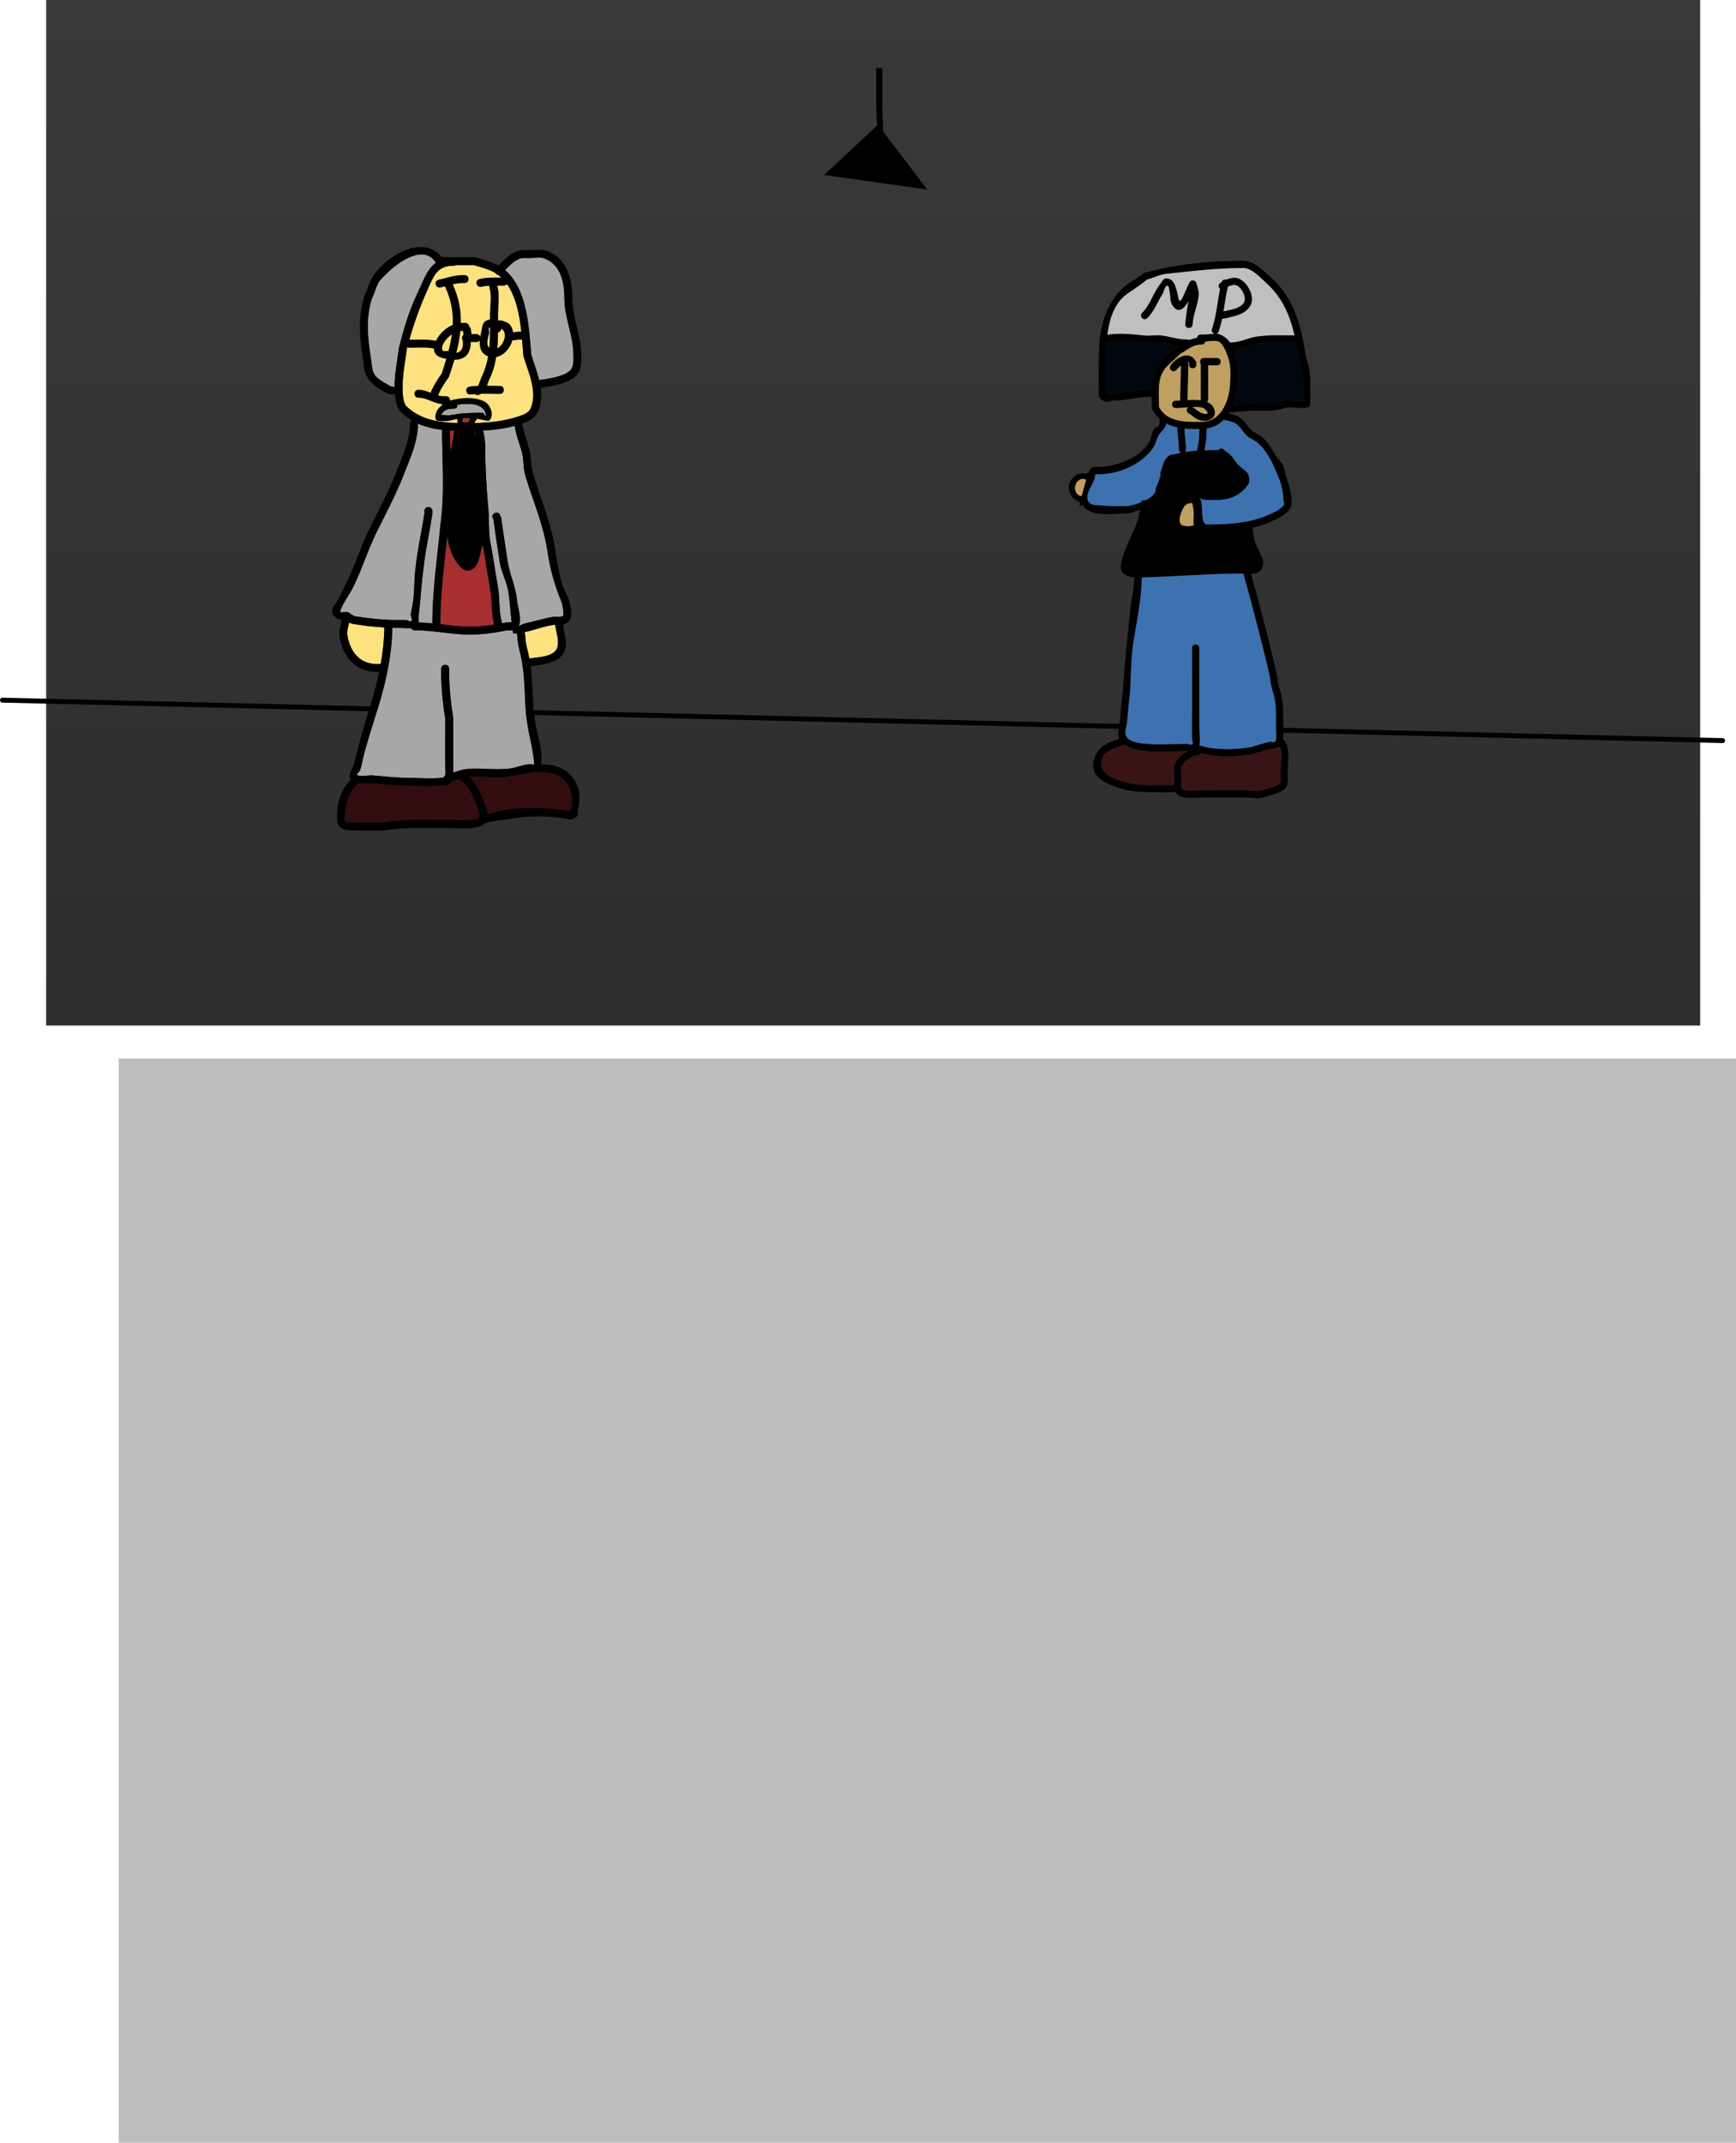 <svg version="1.1" xmlns="http://www.w3.org/2000/svg" xmlns:xlink="http://www.w3.org/1999/xlink" width="709.176" height="875.294" viewBox="0,0,709.176,875.294"><defs><linearGradient x1="320" y1="-29.459" x2="320" y2="389.459" gradientUnits="userSpaceOnUse" id="color-1"><stop offset="0" stop-color="#393939"/><stop offset="1" stop-color="#2d2d2d"/></linearGradient></defs><g transform="translate(36.698,29.459)"><g data-paper-data="{&quot;isPaintingLayer&quot;:true}" fill-rule="nonzero" stroke-linejoin="miter" stroke-miterlimit="10" stroke-dasharray="" stroke-dashoffset="0" style="mix-blend-mode: normal"><path d="M-17.838,389.459v-418.919h675.676v418.919z" fill="url(#color-1)" stroke="#2f2f2f" stroke-width="0" stroke-linecap="butt"/><path d="M-35.698,256.553l702.703,16.517" fill="none" stroke="#000000" stroke-width="2" stroke-linecap="round"/><path d="M162.375,303.221c-0.202,-2.363 -1.433,-5.008 -2.022,-6.769c-1.615,-3.245 -2.913,-6.356 -5.427,-8.609c4.817,-0.339 9.753,0.441 14.564,0.012c4.148,-0.37 8.312,-1.451 12.47,-2.054c0.296,0.092 0.539,0.094 0.539,0.094c5.49,0 10.473,0.426 13.281,6.005c1.111,2.207 2.63,10.787 -1.233,9.793c-9.919,-1.627 -22.395,-1.75 -32.173,1.529z" data-paper-data="{&quot;noHover&quot;:false,&quot;origItem&quot;:[&quot;Path&quot;,{&quot;applyMatrix&quot;:true,&quot;segments&quot;:[[[343.93862,607.18566],[-15.16008,-2.48626],[5.90346,1.51926]],[[345.8167,592.26716],[1.69798,3.37336],[-4.29166,-8.52616]],[[325.55632,583.15626],[8.3913,0],[0,0]],[[324.73672,583.0157],[0.4527,0.14056],[-6.35538,0.9214]],[[305.80266,586.1441],[6.3396,-0.56506],[-7.35358,0.65542]],[[283.5672,586.08388],[7.36262,-0.51746],[3.84244,3.44354]],[[291.86602,599.19956],[-2.469,-4.96004],[0.90062,2.69222]],[[294.94198,609.50452],[-0.30806,-3.61132],[14.94448,-5.01106]]],&quot;closed&quot;:true,&quot;fillColor&quot;:[0,0,0,1]}]}" fill="#330d0d" stroke="none" stroke-width="0.5" stroke-linecap="butt"/><path d="M109.295,290.682c0,0 0.089,-0.09 0.193,-0.243c1.078,0.147 2.216,0.058 3.232,0.064c5.482,0.033 10.873,0.944 16.393,0.944c4.352,0 8.956,0.352 13.301,0.022c1.404,-0.106 2.991,0.236 4.198,-0.488c0.603,-0.362 0.907,-0.737 1.202,-1.215c0.797,-0.266 1.725,-0.617 2.54,-0.891l0.683,0.144c3.515,1.71 4.732,5.312 6.423,8.676c0.489,1.472 1.929,4.325 1.781,6.268c-0.283,0.204 -0.529,0.535 -0.587,1.062c-0.452,0.188 -1.108,0.186 -1.584,0.262c-2.526,0.405 -5.358,0.315 -7.918,0.314c-9.836,-0.003 -19.969,-0.651 -29.689,0.999c-3.444,-0.011 -6.897,-0.026 -10.341,-0.02c-1.06,0.002 -3.749,0.185 -4.768,-0.541c-0.553,-0.394 -0.203,-3.32 -0.148,-3.918c0.39,-4.287 2.042,-8.406 5.09,-11.439z" data-paper-data="{&quot;noHover&quot;:false,&quot;origItem&quot;:[&quot;Path&quot;,{&quot;applyMatrix&quot;:true,&quot;segments&quot;:[[[213.82408,590.42402],[0,0],[-4.65898,4.63694]],[[206.0478,607.86246],[0.59572,-6.55278],[-0.08312,0.91424]],[[206.2714,613.83732],[-0.84546,-0.60178],[1.55754,1.10864]],[[213.55632,614.65624],[-1.61978,0.00272],[5.26452,-0.00884]],[[229.35012,614.66476],[-5.2645,-0.01606],[14.85608,-2.52192]],[[274.55632,613.15624],[-15.03362,-0.00472],[3.91392,0.00124]],[[286.65466,612.68872],[-3.86058,0.6191],[0.72776,-0.1167]],[[289.0755,612.28996],[-0.69086,0.2876],[0.08738,-0.80566]],[[289.97102,610.67074],[-0.43306,0.3121],[0.22658,-2.96986]],[[287.24662,601.11296],[0.74736,2.2505],[-2.58398,-5.14248]],[[277.43828,587.89232],[5.37174,2.61288],[0,0]],[[276.39508,587.67454],[0,0],[-1.2463,0.41914]],[[272.69276,588.9498],[1.21842,-0.4072],[-0.45056,0.73136]],[[270.67434,590.89234],[0.92114,-0.55294],[-1.84516,1.10758]],[[264.26252,591.64774],[2.1459,-0.16272],[-6.64174,0.50364]],[[244.05632,591.65626],[6.65106,0],[-8.43708,0]],[[219.05632,590.15626],[8.37826,0.05032],[-1.5522,-0.00932]],[[214.11864,590.05416],[1.6477,0.22402],[-0.15872,0.23402]],[213.8241,590.42402]],&quot;closed&quot;:true,&quot;fillColor&quot;:[0,0,0,1]}]}" fill="#330d0d" stroke="none" stroke-width="0.5" stroke-linecap="butt"/><path d="M105.92,224.803c0.371,0.14 0.719,0.293 1.023,0.471c4.286,0.77 8.916,1.29 13.407,1.548c-0.052,4.96 -0.607,10.058 -1.492,15.026c-0.094,-0.011 -0.152,-0.01 -0.152,-0.01l-1.315,0.004c-7.135,0.039 -11.14,-5.11 -12.208,-11.732c-0.275,-1.706 0.253,-3.55 0.736,-5.306z" data-paper-data="{&quot;noHover&quot;:false,&quot;origItem&quot;:[&quot;Path&quot;,{&quot;applyMatrix&quot;:true,&quot;segments&quot;:[[[207.53758,497.8508],[-0.42036,-2.60754],[1.63176,10.12226]],[[226.05632,515.65626],[-10.9059,0.05888],[0,0]],[228.05632,515.65626],[[228.28726,515.67278],[-0.14296,-0.01652],[1.35282,-7.5935]],[[230.55002,492.85184],[-0.0796,7.58108],[-6.86422,-0.39416]],[[210.19254,490.5023],[6.55152,1.17634],[-0.46564,-0.27228]],[[208.63232,489.77926],[0.56744,0.21462],[-0.73814,2.68392]]],&quot;closed&quot;:true,&quot;fillColor&quot;:[0,0,0,1]}]}" fill="#ffe280" stroke="none" stroke-width="0.5" stroke-linecap="butt"/><path d="M191.111,234.744c-0.99,4.3 -8.438,4.315 -11.563,4.824c-0.63,-3.168 -1.742,-6.304 -1.73,-9.585l-0.266,-1.234c4.091,-0.851 8.124,-2.507 12.323,-3.056c0.081,-0.011 0.16,-0.019 0.237,-0.026c0.356,2.941 1.659,6.205 0.999,9.077z" data-paper-data="{&quot;noHover&quot;:false,&quot;origItem&quot;:[&quot;Path&quot;,{&quot;applyMatrix&quot;:true,&quot;segments&quot;:[[[338.6846,504.86568],[0,0],[1.01018,-4.39022]],[[337.19032,491.09978],[0.5439,4.49534],[-0.11764,0.01166]],[[336.8291,491.14132],[0.12324,-0.01612],[-6.41802,0.83896]],[[318.14328,495.7829],[6.2523,-1.30128],[0,0]],[[318.5563,497.65626],[0,0],[-0.01862,5.01498]],[[321.1643,512.18716],[-0.96244,-4.8415],[4.77652,-0.77824]],[[338.68458,504.86568],[-1.5124,6.57288],[0,0]]],&quot;closed&quot;:true,&quot;fillColor&quot;:[0,0,0,1]}]}" fill="#ffe280" stroke="none" stroke-width="0.5" stroke-linecap="butt"/><path d="M172.762,227.997c0.063,0.422 0.13,0.845 0.201,1.266c0.491,0 0.979,-0.018 1.462,-0.055l0.231,0.754c0.012,3.95 1.454,7.536 1.992,11.387c1.339,7.891 0.851,15.989 1.962,23.875c0.83,5.89 2.629,11.787 2.985,17.747c-0.008,0.005 -0.016,0.01 -0.024,0.014c-2.8,-0.853 -6.312,0.921 -9.106,1.386c-5.977,0.995 -12.254,-0.229 -18.28,0.336c-1.906,0.179 -3.814,0.811 -5.679,1.444c-0.023,-0.598 -0.076,-1.327 -0.076,-1.906c0,-6.915 -0.013,-13.822 -0.029,-20.737c-1.01,-6.153 -1.607,-12.156 -1.607,-18.389l0.001,-1.308c0,0 0.008,-1.635 -1.628,-1.635c-1.636,0 -1.628,1.635 -1.628,1.635l0.001,1.308c0,6.314 0.578,12.422 1.634,18.651c-0.016,6.17 -0.007,12.341 -0.007,18.511c0,0.399 0.163,3.467 0.094,4.976c-0.288,0.176 -0.633,0.483 -0.737,0.974c-4.863,0.68 -10.522,0.062 -15.418,0.062c-4.782,0 -9.252,-0.693 -13.992,-0.991c-1.239,-0.078 -4.78,0.692 -5.844,-0.114c-0.577,-0.438 0.783,-1.23 1.052,-1.903c0.529,-1.328 0.731,-2.767 1.052,-4.161c1.288,-5.594 3.174,-11.29 4.864,-16.916c3.955,-11.865 7.144,-24.732 7.294,-37.255c1.213,0.037 2.421,0.052 3.608,0.052c0.727,0 2.56,0.158 4.084,0.103c0.406,0.875 1.485,0.874 1.485,0.874c6.443,0 12.529,1.168 18.897,1.628c6.361,0.459 12.83,-0.396 18.952,-1.626c0.601,0.003 1.203,0.007 1.803,0.009z" data-paper-data="{&quot;noHover&quot;:false,&quot;origItem&quot;:[&quot;Path&quot;,{&quot;applyMatrix&quot;:true,&quot;segments&quot;:[[[310.05632,494.65626],[0,0],[-0.91788,-0.00406]],[[307.30266,494.64408],[0.9179,0.00406],[-9.3559,1.87914]],[[278.3791,497.14996],[9.723,0.70202],[-9.7343,-0.70284]],[[249.55632,494.65624],[9.84782,0],[0,0]],[[247.2887,493.31888],[0.62018,1.33736],[-2.32896,0.08342]],[[241.05632,493.15624],[1.11136,0],[-1.8156,0]],[[235.5478,493.07158],[1.85358,0.05652],[-0.22922,19.14062]],[[224.43972,549.91078],[6.04428,-18.1356],[-2.58372,8.59916]],[[216.98944,575.7306],[1.96812,-8.55078],[-0.49012,2.12944]],[[215.3775,582.0847],[0.80882,-2.02992],[-0.41,1.02898]],[[213.76886,584.99234],[-0.88266,-0.66916],[1.6255,1.2323]],[[222.69456,585.16004],[-1.89352,-0.11886],[7.2458,0.45482]],[[244.05632,586.65622],[-7.3097,0],[7.48198,0]],[[267.57694,586.5504],[-7.43348,1.03884],[0.1588,-0.75116]],[[268.70122,585.0614],[-0.44094,0.2696],[0.10572,-2.30624]],[[268.55632,577.65624],[0,0.60976],[0,-9.43122]],[[268.56484,549.36244],[-0.0244,9.43118],[-1.6139,-9.52056]],[[266.05632,520.65624],[0,9.65108],[0,0]],[266.05632,518.65624],[[268.55632,516.15624],[-2.5,0],[2.5,0]],[271.05632,518.65624],[[271.05632,520.65624],[0,0],[0,9.52648]],[[273.5478,548.95004],[-1.54328,-9.40474],[0.0243,10.56866]],[[273.55632,580.65624],[0,-10.5687],[0,0.884]],[[273.65016,583.37036],[-0.03498,-0.91406],[2.85022,-0.9673]],[[282.30998,581.1684],[-2.91346,0.27292],[9.2103,-0.86276]],[[310.20956,580.6804],[-9.13488,1.5207],[4.27028,-0.71088]],[[324.11614,578.5742],[-4.28022,-1.30322],[0.01218,-0.00746]],[[324.15274,578.5522],[-0.01222,0.0072],[-0.54368,-9.1099]],[[319.57506,551.4617],[1.26806,9.00276],[-1.69784,-12.05394]],[[316.58574,515.03854],[2.04634,12.06122],[-0.82306,-5.88646]],[[313.55634,497.65624],[0.019,6.03704],[0,0]],[[313.2048,496.50438],[0,0],[-0.73882,0.05562]],[[310.97138,496.5896],[0.75046,0.00026],[-0.10836,-0.64348]],[[310.66586,494.65624],[0.09562,0.64538],[0,0]]],&quot;closed&quot;:true,&quot;fillColor&quot;:[0,0,0,1]}]}" fill="#a7a7a7" stroke="none" stroke-width="0.5" stroke-linecap="butt"/><path d="M160.618,146.41c4.401,-0.254 8.845,-0.843 13.063,-1.993c-0.102,0.421 -0.028,0.793 -0.028,0.793c0.648,3.212 1.69,6.274 2.664,9.326c1.041,3.263 0.606,7.059 1.635,10.452c3.138,10.346 7.427,20.014 9.023,30.828c1.099,7.433 2.945,13.927 5.765,20.773c0.232,0.563 1.144,5.208 0.624,5.526c-1.322,0.807 -2.483,0.253 -3.865,0.44c-3.117,0.423 -6.47,1.447 -9.522,2.19c-0.716,0.174 -3.736,0.737 -4.717,1.7c-0.001,-0.048 -0.003,-0.094 -0.006,-0.14c1.225,-2.99 -0.471,-7.769 -0.784,-10.748c-0.589,-5.605 -2.981,-10.355 -3.829,-15.814c-0.915,-5.889 -1.807,-11.832 -2.652,-17.752l-0.481,-1.16c0,0 -0.613,-1.408 -2.076,-0.676c-1.463,0.731 -0.728,2.183 -0.728,2.183l0.171,0.154c0.845,5.915 1.642,11.716 2.589,17.591c0.696,4.321 2.957,8.15 3.583,12.496c0.579,4.021 0.816,8.089 1.262,12.128c-0.702,0.003 -1.423,0.135 -2.125,0.137c-0.597,0.119 -1.199,0.234 -1.801,0.346c-1.424,-4.886 -0.805,-9.78 -1.671,-14.687c-1.13,-6.403 -2.02,-12.919 -3.309,-19.35c-0.607,-4.251 -0.253,-8.424 -0.635,-12.671c-0.779,-8.659 -1.272,-17.004 -1.272,-25.739c-0.007,-1.972 -0.299,-3.633 -0.683,-5.556z" data-paper-data="{&quot;noHover&quot;:false,&quot;origItem&quot;:[&quot;Path&quot;,{&quot;applyMatrix&quot;:true,&quot;segments&quot;:[[[292.50776,371.16596],[0,0],[0.58776,2.93888]],[[293.5563,379.65626],[-0.0113,-3.01392],[0,13.35046]],[[295.54778,418.95006],[-1.19106,-13.23406],[0.58416,6.4908]],[[296.5204,438.23418],[-0.92814,-6.49702],[1.96994,9.82988]],[[301.524,467.7558],[-1.727,-9.78706],[1.32338,7.49968]],[[304.06158,490.19854],[-2.17578,-7.4674],[0.91978,-0.17096]],[[306.80994,489.66842],[-0.91232,0.18194],[1.07266,-0.00402]],[[310.0279,489.65636],[-1.07266,0.00402],[-0.68162,-6.17392]],[[308.08992,471.11712],[0.88498,6.14548],[-0.95662,-6.6429]],[[302.58058,452.00394],[1.06416,6.60384],[-1.44706,-8.98006]],[[298.58142,425.0098],[1.29198,9.04088],[0,0]],[298.32022,424.77428],[[299.43826,421.42018],[-2.23606,1.11804],[2.23606,-1.11802]],[302.79236,422.53822],[[303.53116,424.3027],[0,0],[1.2921,9.0479]],[[307.532,451.30856],[-1.39874,-9.00126],[1.29652,8.34352]],[[313.35224,475.4707],[-0.90064,-8.56676],[0.47874,4.55384]],[[314.54696,491.89814],[1.87268,-4.57022],[0.0051,0.06896]],[[314.55602,492.11148],[-0.0009,-0.07328],[1.49844,-1.47094]],[[321.75352,489.5139],[-1.09472,0.26664],[4.66532,-1.1364]],[[336.2835,486.17116],[-4.764,0.6469],[2.11172,-0.28674]],[[342.1821,485.50172],[-2.02072,1.23396],[0.79474,-0.48532]],[[341.2245,477.05772],[0.3542,0.86006],[-4.3092,-10.46334]],[[332.38928,445.32484],[1.68024,11.36046],[-2.43934,-16.52956]],[[318.66262,398.37756],[4.796,15.81276],[-1.57296,-5.18618]],[[316.17,382.40164],[1.59114,4.98766],[-1.4883,-4.66526]],[[312.10482,368.1465],[0.99112,4.90992],[0,0]],[[312.1467,366.935],[-0.15544,0.64372],[-6.44774,1.75716]],[[292.2112,369.9733],[6.72614,-0.38868],[0,0]]],&quot;closed&quot;:true,&quot;fillColor&quot;:[0,0,0,1]}]}" fill="#a7a7a7" stroke="none" stroke-width="0.5" stroke-linecap="butt"/><path d="M139.957,225.232c-1.85,-0.181 -3.717,-0.319 -5.606,-0.373c0.122,-1.043 -0.126,-2.297 -0.007,-3.259c0.782,-6.317 1.042,-12.638 1.94,-18.928c0.744,-7.451 2.507,-14.715 3.568,-22.142l0.018,-1.208c0,0 0.003,-1.628 -1.633,-1.628c-1.636,0 -1.515,1.586 -1.515,1.586l0.018,0.753c-1.064,7.451 -2.885,14.881 -3.634,22.357c-0.747,5.225 -0.354,10.485 -1.322,15.673c-0.208,1.116 -0.523,2.216 -0.663,3.343c-0.117,0.942 0.798,2.068 0.243,2.839c-0.438,0.608 -1.468,-0.387 -2.217,-0.387c-1.309,0 -2.623,-0.001 -3.932,0.001c-5.55,0.008 -11.619,-0.718 -17.127,-1.54c-0.671,-0.415 -1.237,-0.804 -1.858,-1.118c-0.2,-0.274 -0.529,-0.51 -1.06,-0.598c-0.265,-0.044 -0.494,-0.038 -0.691,0.004c-0.85,-0.069 -2.418,0.432 -2.22,-0.29c0.841,-3.069 3.65,-6.612 5.092,-9.495c3.824,-7.648 6.315,-16.016 10.106,-23.56c3.753,-7.507 7.765,-15.069 10.779,-22.826c2.613,-6.725 5.779,-13.356 5.793,-20.725c0,0 0.033,-0.14 0.032,-0.165c3.082,1.374 6.427,2.133 9.83,2.545c0.013,12.682 1.203,26.049 -0.609,38.586c-1.233,13.543 -3.323,26.519 -3.323,40.159z" data-paper-data="{&quot;noHover&quot;:false,&quot;origItem&quot;:[&quot;Path&quot;,{&quot;applyMatrix&quot;:true,&quot;segments&quot;:[[[260.55632,489.65626],[0,0],[0,-20.84852]],[[265.5732,428.36622],[-1.884,20.69936],[2.76878,-19.16268]],[[266.55648,369.4785],[0.01954,19.38438],[-5.20076,-0.62948]],[[251.55442,365.59764],[4.71028,2.09938],[0.0019,0.0378]],[[251.55632,365.65624],[0,0],[-0.02048,11.2644]],[[242.65294,397.5276],[3.9931,-10.2784],[-4.60614,11.85638]],[[226.2924,432.27428],[5.73688,-11.47378],[-5.79386,11.53062]],[[210.80764,468.24328],[5.84504,-11.68932],[-2.20344,4.4066]],[[203.02406,482.7558],[1.28536,-4.69104],[-0.30254,1.10418]],[[206.4126,483.19664],[-1.2991,-0.10596],[0.30114,-0.0638]],[[207.46734,483.19028],[-0.40444,-0.06742],[0.812,0.13534]],[[209.08492,484.1033],[-0.3055,-0.41954],[0.94942,0.48078]],[[211.92012,485.8102],[-1.02548,-0.63432],[8.41928,1.25618]],[[238.05634,488.15624],[-8.4825,0.01162],[2,-0.00274]],[[244.05634,488.15624],[-2,0],[1.14518,0]],[[247.4404,488.74868],[-0.66918,0.92934],[0.84822,-1.17796]],[[247.0685,484.4099],[-0.17912,1.44046],[0.2142,-1.7225]],[[248.0781,479.30138],[-0.31836,1.70632],[1.47956,-7.93014]],[[250.07454,455.35502],[-1.14174,7.98586],[1.14442,-11.42672]],[[255.58146,421.3027],[-1.62654,11.38792],[0,0]],[255.55634,420.15624],[[258.05634,417.65624],[-2.5,0],[2.5,0]],[260.55634,420.15624],[[260.53122,422.00978],[0,0],[-1.622,11.35186]],[[255.03814,455.95746],[1.13716,-11.38916],[-1.37244,9.61456]],[[252.04418,484.90258],[1.19532,-9.65572],[-0.182,1.4701]],[[251.99952,489.69128],[0.18702,-1.59428],[2.88646,0.08124]],[[260.55636,490.26472],[-2.82696,-0.27666],[0,0]]],&quot;closed&quot;:true,&quot;fillColor&quot;:[0,0,0,1]}]}" fill="#a7a7a7" stroke="none" stroke-width="0.5" stroke-linecap="butt"/><path d="M169.068,129.769c0,-1.636 -1.556,-1.532 -1.556,-1.532l-0.787,0.001c-1.493,0 -3.008,-0.032 -4.514,-0.048c0.272,-0.705 0.481,-1.528 0.72,-2.25c4.236,-8.419 3.774,-17.473 3.774,-26.694c0,-4.018 0.78,-8.038 -0.307,-11.951c0,0 0.054,-0.132 0.045,-0.158c0.787,0.013 1.58,0.035 2.37,0.035l0.262,0c0,0 0.887,0.001 1.355,-0.65c5.639,7.932 5.926,20.664 6.752,29.491c1.978,6.658 5.796,14.338 2.971,21.305c-0.821,2.025 -3.208,2.771 -5.08,3.395c-6.464,2.155 -13.649,2.72 -20.426,2.716c-8.905,0 -18.281,-0.203 -25.242,-6.781c-1.571,-1.485 -1.706,-5.628 -1.703,-7.576c0.009,-5.682 1.054,-10.655 1.79,-16.202c2.294,-8.653 4.875,-16.152 8.546,-24.294c2.466,-5.47 3.914,-9.591 10.578,-9.525c0,0 0.482,-0 0.921,-0.26c2.409,0.001 4.833,-0.002 7.243,-0.018c2.755,0.813 6.142,1.63 8.778,3.147c0.045,0.069 0.097,0.14 0.156,0.211c0.363,0.435 0.753,0.595 1.105,0.617c0.061,0.046 0.123,0.093 0.183,0.141c0.404,0.319 0.735,0.773 1.104,1.126c-3.016,-0.02 -5.937,-0.143 -8.895,0.581c0,0 -1.566,0.268 -1.169,1.854c0.397,1.587 1.989,1.191 1.989,1.191c1.076,-0.276 2.167,-0.41 3.257,-0.472c-0.109,0.475 0.016,0.907 0.016,0.907c1.041,3.517 0.215,7.435 0.215,11.075c0,8.825 0.453,17.598 -3.554,25.657c-0.389,1.16 -0.852,2.287 -1.283,3.424c-1.162,0.046 -2.332,0.137 -3.477,0.298c0,0 -1.62,0.101 -1.389,1.72c0.231,1.619 1.845,1.388 1.845,1.388c0.567,-0.082 1.133,-0.144 1.707,-0.191c0.484,0.47 1.193,0.471 1.193,0.471l1.365,-0.588c2.25,-0.038 4.501,0.073 6.727,0.073l0.784,0.001c0,0 1.631,0.004 1.631,-1.632z" data-paper-data="{&quot;noHover&quot;:false,&quot;origItem&quot;:[&quot;Path&quot;,{&quot;applyMatrix&quot;:true,&quot;segments&quot;:[[[305.14986,344.525],[0,0],[0,2.5]],[302.64986,347.025],[[301.44986,347.025],[0,0],[-3.40206,0]],[[291.14268,346.92424],[3.43878,-0.05804],[0,0]],[289.04986,347.825],[[287.22058,347.10652],[0.74052,0.71848],[-0.87708,0.07174]],[[284.6034,347.39988],[0.86718,-0.12598],[0,0]],[[281.77498,345.27856],[0.35354,2.47486],[-0.35354,-2.47488]],[[283.8963,342.45014],[0,0],[1.75152,-0.24648]],[[289.1918,341.99766],[-1.776,0.06994],[0.65922,-1.73792]],[[291.14016,336.76828],[-0.59394,1.7724],[6.12498,-12.31758]],[[296.54986,297.725],[0,13.48896],[0,-5.56238]],[[296.24606,280.8118],[1.59076,5.37552],[0,0]],[[296.22354,279.42574],[-0.16586,0.72672],[-1.66608,0.09474]],[[291.2562,280.15036],[1.64456,-0.4221],[0,0]],[[288.2245,278.33134],[0.60634,2.42536],[-0.60634,-2.42536]],[[290.04352,275.29964],[0,0],[4.5219,-1.10554]],[[303.66686,274.42144],[-4.60964,-0.03088],[-0.5648,-0.53844]],[[301.8935,272.88144],[0.6179,0.48758],[-0.09182,-0.07246]],[[301.615,272.6667],[0.09384,0.07072],[-0.53818,-0.03308]],[[299.92932,271.72544],[0.55454,0.66544],[-0.09026,-0.10832]],[[299.69116,271.40378],[0.06884,0.10604],[-4.02924,-2.31842]],[[286.30312,266.60082],[4.21036,1.24212],[-3.68252,0.02436]],[[275.25538,266.62788],[3.68262,0.00088],[-0.67228,0.39708]],[[273.84988,267.02496],[0,0],[-10.18572,-0.1015]],[[257.7231,281.56536],[3.76924,-8.35996],[-5.61054,12.44382]],[[244.70254,318.60922],[3.50576,-13.2252],[-1.12532,8.47898]],[[241.9499,343.32496],[0.01334,-8.68406],[-0.00458,2.9779]],[[244.53996,354.88862],[-2.40096,-2.26904],[10.63974,10.0552]],[[283.0499,365.22496],[-13.61028,0],[10.3572,0.00612]],[[314.21266,361.09148],[-9.88046,3.2933],[2.86104,-0.95362]],[[321.9636,355.91358],[-1.25548,3.09566],[4.31872,-10.64868]],[[317.39538,323.39972],[3.02256,10.17596],[-1.26246,-13.49136]],[[307.11836,278.42936],[8.61888,12.1229],[-0.71526,0.9956]],[305.04988,279.42496],[[304.64988,279.42496],[0,0],[-1.2083,0]],[[301.03344,279.3755],[1.20232,0.02064],[0.01382,0.0401]],[[301.0537,279.43816],[0,0],[1.66104,5.9812]],[[301.5499,297.72496],[0,-6.14086],[0,14.09432]],[[295.75958,338.68166],[6.47436,-12.86788],[-0.36566,1.10316]],[[294.56792,341.94212],[0.41584,-1.0772],[2.30074,0.0235]],[[301.4499,342.02494],[-2.28122,0],[0,0]],[302.6499,342.02494],[[305.1499,344.52494],[0,-2.5],[0,0]]],&quot;closed&quot;:true,&quot;fillColor&quot;:[0,0,0,1]}]}" fill="#ffe280" stroke="none" stroke-width="0.5" stroke-linecap="butt"/><path d="M183.565,125.86c-0.868,-3.575 -2.242,-7.103 -3.248,-10.418c-0.971,-11.032 -1.568,-26.789 -10.728,-34.607c1.591,-1.577 3.14,-3.279 5.14,-4.312c1.723,-0.89 2.875,-0.619 4.771,-0.613c1.856,0.006 4.525,-0.508 6.299,0.176c6.73,2.593 8.09,10.056 8.09,16.269c0.004,8.035 3.683,15.156 3.658,23.119c-0.007,2.336 0.396,5.158 -1.752,6.843c-2.782,2.183 -8.596,3.025 -12.231,3.543z" data-paper-data="{&quot;noHover&quot;:false,&quot;origItem&quot;:[&quot;Path&quot;,{&quot;applyMatrix&quot;:true,&quot;segments&quot;:[[[172.946,166.48487],[-2.12617,1.66841],[1.6414,-1.28802]],[[174.27494,161.2625],[-0.00549,1.78532],[0.0187,-6.08517]],[[171.47494,143.6625],[0.00338,6.14037],[0,-4.74798]],[[165.32639,131.24727],[5.14314,1.98164],[-1.35614,-0.52252]],[[160.52494,131.11251],[1.41835,0.00492],[-1.44876,-0.00502]],[[156.88823,131.57839],[1.31671,-0.68012],[-1.52857,0.78956]],[[152.97178,134.86751],[1.2156,-1.20537],[7.00027,5.97464]],[[161.15219,161.22513],[-0.74175,-8.43096],[0.76826,2.53331]],[[163.62328,169.18585],[-0.66353,-2.73195],[2.77834,-0.39574]]],&quot;closed&quot;:true,&quot;fillColor&quot;:[0,0,0,1]}]}" fill="#a7a7a7" stroke="none" stroke-width="0.5" stroke-linecap="butt"/><path d="M141.412,77.849c-3.63,2.597 -5.129,7.329 -7.52,12.352c-3.464,7.277 -5.506,14.286 -7.548,22.095c-0.756,5.647 -1.838,10.76 -1.863,16.535c-0.331,-0.222 -0.663,-0.288 -0.663,-0.288l-0.82,-0.078c-1.84,-1.05 -4.142,-2.243 -5.695,-3.672c-2.222,-2.046 -2.003,-4.506 -2.421,-7.159c-1.325,-8.412 -2.372,-17.148 0.392,-25.416c1.093,-2.008 1.515,-4.238 2.568,-6.161c0.77,-1.406 2.278,-2.699 3.398,-3.819c4.531,-4.531 15.282,-12.381 20.171,-4.388z" data-paper-data="{&quot;noHover&quot;:false,&quot;origItem&quot;:[&quot;Path&quot;,{&quot;applyMatrix&quot;:true,&quot;segments&quot;:[[[116.00881,135.94639],[3.46241,-3.46303],[-0.85582,0.85598]],[[113.42296,138.85986],[0.5882,-1.07417],[-0.80477,1.46967]],[[111.47383,143.55637],[0.83502,-1.5348],[-2.11195,6.31827]],[[111.16557,162.90977],[-1.01278,-6.42902],[0.31946,2.02786]],[[113.0046,168.37442],[-1.69826,-1.56352],[1.18664,1.0925]],[[117.34511,171.1772],[-1.40615,-0.80263],[0,0]],[117.97008,171.23678],[[118.47522,171.45689],[-0.25279,-0.16964],[0.01892,-4.41367]],[[119.89861,158.82037],[-0.57782,4.31566],[1.56022,-5.96794]],[[125.63694,142.02835],[-2.64721,5.56155],[1.82731,-3.83903]],[[131.38322,132.58825],[-2.7741,1.98444],[-3.7361,-6.10782]]],&quot;closed&quot;:true,&quot;fillColor&quot;:[0,0,0,1]}]}" fill="#a7a7a7" stroke="none" stroke-width="0.5" stroke-linecap="butt"/><path d="M160.529,192.987c1.132,5.984 1.919,12.059 3.04,18.002c0.922,4.888 0.347,9.844 1.63,14.747c-4.387,0.677 -8.91,1.058 -13.382,0.742c-2.916,-0.206 -5.794,-0.571 -8.648,-0.898l-0.001,-0.752c0,-12.122 1.653,-23.778 2.871,-35.715c0.383,3.703 1.269,7.284 3.299,10.345c1.741,2.625 4.304,6.034 7.812,2.86c2.087,-1.889 2.404,-6.783 3.38,-9.332z" data-paper-data="{&quot;noHover&quot;:false,&quot;origItem&quot;:[&quot;Path&quot;,{&quot;applyMatrix&quot;:true,&quot;segments&quot;:[[[286.82408,455.42402],[3.18965,-2.88648],[-5.36164,4.85203]],[[274.98169,451.05122],[2.66056,4.01199],[-3.10258,-4.67853]],[[269.92988,435.24417],[0.58484,5.65922],[-1.86152,18.24435]],[[265.55631,489.65625],[0,-18.52722],[0,0]],[[265.55631,490.80411],[0,0],[4.36143,0.50062]],[[278.73353,492.16254],[-4.45624,-0.31441],[6.8362,0.48233]],[[299.12278,491.04257],[-6.7047,1.03535],[-1.96077,-7.49274]],[[296.58859,468.55671],[1.40891,7.4706],[-1.71335,-9.08488]],[[291.99749,441.16467],[1.7299,9.14572],[-1.49049,3.89544]]],&quot;closed&quot;:true}]}" fill="#a72f2f" stroke="none" stroke-width="0.5" stroke-linecap="butt"/><path d="M157.017,146.548c0.09,-0.002 0.194,-0.007 0.284,-0.009c0.007,0.036 0.012,0.056 0.012,0.056l0.366,1.34c0.065,0.323 0.099,0.655 0.158,0.961c-0.101,-0.283 -0.212,-0.563 -0.322,-0.843z" data-paper-data="{&quot;noHover&quot;:false,&quot;origItem&quot;:[&quot;Path&quot;,{&quot;applyMatrix&quot;:true,&quot;segments&quot;:[[[287.40377,372.29636],[0,0],[0.16901,0.42661]],[[287.88908,373.58637],[-0.15474,-0.43323],[-0.09008,-0.46891]],[[287.60486,372.14654],[0.0986,0.493],[0,0]],[287.13095,370.26259],[[287.1133,370.17757],[0.01007,0.0547],[-0.13736,0.00322]],[[286.70137,370.18671],[0.13725,-0.00287],[0,0]]],&quot;closed&quot;:true}]}" fill="#a72f2f" stroke="none" stroke-width="0.5" stroke-linecap="butt"/><path d="M148.746,146.467c-0.149,2.989 -0.828,5.883 -1.491,8.676c-0.068,-2.897 -0.13,-5.908 -0.136,-8.763c0.534,0.035 1.093,0.063 1.628,0.086z" data-paper-data="{&quot;noHover&quot;:false,&quot;origItem&quot;:[&quot;Path&quot;,{&quot;applyMatrix&quot;:true,&quot;segments&quot;:[[[271.5572,369.93513],[0.81674,0.05287],[0.00989,4.3629]],[[271.76254,383.13133],[-0.10451,-4.42728],[1.01394,-4.26923]],[[274.00808,370.06718],[-0.2283,4.56908],[-0.81684,-0.0357]]],&quot;closed&quot;:true}]}" fill="#a72f2f" stroke="none" stroke-width="0.5" stroke-linecap="butt"/><path d="M157.92,142.022l-0.379,0.521c-0.119,0.276 -0.272,0.543 -0.452,0.797c6.033,-0.127 12.256,-0.783 17.949,-2.68c1.872,-0.624 4.25,-1.362 5.071,-3.388c2.826,-6.967 -1.011,-14.615 -2.989,-21.273c-0.193,-2.061 -0.355,-4.331 -0.562,-6.702l-1.462,-0.008c-0.815,0.163 -1.644,0.263 -2.475,0.307c-0.899,3.237 -3.504,6.198 -6.62,6.797c-0.545,3.279 -1.471,6.492 -3.037,9.604c-0.239,0.722 -0.508,1.428 -0.78,2.133c1.505,0.015 3.01,0.054 4.503,0.054h0.785c0,0 1.636,0 1.636,1.636l-0,0c0,1.636 -1.636,1.636 -1.636,1.636h-0.785c-2.226,0 -4.494,-0.104 -6.744,-0.066l-1.369,0.589c0,0 -0.712,-0 -1.197,-0.47c-0.574,0.047 -1.145,0.11 -1.712,0.192c0,0 -1.619,0.231 -1.851,-1.388c-0.231,-1.619 1.388,-1.851 1.388,-1.851c1.146,-0.161 2.303,-0.25 3.465,-0.296c0.431,-1.137 0.886,-2.262 1.275,-3.421c1.398,-2.811 2.251,-5.695 2.77,-8.634c-0.06,-0.022 -0.119,-0.045 -0.179,-0.069c-2.912,-1.177 -3.441,-3.818 -3.231,-6.449c-0.461,0.686 -1.377,0.686 -1.377,0.686c-0.705,0 -1.506,0 -2.299,0c-0.055,5.267 -2.752,7.203 -6.678,7.221c-0.677,2.318 -1.448,4.661 -2.263,7.044c-1.582,2.241 -3.402,4.883 -4.389,7.499c0.575,0.153 1.172,0.273 1.803,0.34l1.39,-0.01c0,0 1.636,0 1.636,1.636v0c0,0.046 -0.001,0.091 -0.004,0.135c4.392,-1.161 9.795,-1.592 13.856,0.294c2.544,1.182 4.534,5.499 2.206,7.915c-0.37,0.384 -3.707,-0.551 -5.086,-0.741c-0.067,0.244 -0.177,0.41 -0.177,0.41zM151.38,139.328c0.163,0 0.305,0.021 0.428,0.058c1.906,-0.199 3.821,-0.308 5.909,-0.308c0.43,0 2.637,-0.016 2.895,0.064c0.518,0.161 1.208,1.699 1.138,1.162c-0.652,-5.007 -6.757,-5.115 -11.565,-4.296c0.02,0.097 0.031,0.203 0.031,0.321c0,1.25 -1.25,1.25 -1.25,1.25c-1.718,0 -2.998,-0.007 -4.413,1.178c-0.274,0.23 -0.605,0.859 -0.851,1.317c0.788,-0.285 2.648,0.092 3.027,0.028c1.357,-0.23 2.653,-0.427 3.937,-0.585c0.175,-0.113 0.406,-0.188 0.712,-0.188zM152.689,142.96c1.418,0.253 2.081,-0.054 2.53,-1.346l0.056,-0.088c-0.934,-0.028 -1.872,-0.053 -2.799,-0.03c-0.158,0.682 -0.314,1.37 0.212,1.464zM143.554,136.362c0.116,-0.255 0.279,-0.418 0.279,-0.418l0.322,-0.309l-0.416,-0.002c-3.412,-0.392 -6.262,-2.699 -9.502,-2.607c0,0 -1.636,0 -1.636,-1.636c0,-1.636 1.636,-1.636 1.636,-1.636c1.859,0.037 3.42,0.606 4.981,1.211c1.067,-2.764 2.84,-5.541 4.553,-7.907c0.649,-2.01 1.278,-3.978 1.849,-5.918c-0.036,-0.007 -0.072,-0.014 -0.108,-0.022c-1.618,-0.331 -3.578,-0.795 -4.436,-2.206c-0.366,-0.602 -0.517,-1.277 -0.513,-1.98c-2.773,-0.613 -5.618,-0.365 -8.481,-0.365l-0,-0h-1.636c0,0 -0.371,-0 -0.76,-0.177c-0.042,0.157 -0.084,0.315 -0.126,0.473c-0.736,5.547 -1.792,10.489 -1.801,16.171c-0.003,1.948 0.124,6.081 1.695,7.566c5.799,5.481 13.243,6.523 20.715,6.718c-0.028,-0.31 -0.037,-1.001 -0.04,-1.618c-1.667,0.292 -3.128,0.866 -4.912,0.877c-0.681,0.004 -3.232,0.078 -3.634,-0.366c-0.949,-1.048 -0.255,-3.012 0.294,-3.996c0.446,-0.799 1.019,-1.402 1.677,-1.853zM132.081,109.297c3.179,0 6.238,-0.19 9.315,0.482c0.541,-1.129 1.258,-2.151 1.88,-2.862c0.837,-0.955 1.872,-1.905 2.955,-2.585c0.721,-0.453 1.383,-0.803 2.03,-1.072c0.211,-4.926 -0.56,-9.897 -2.952,-15.158c0,0 -0.112,-0.247 -0.145,-0.586c-0.637,0.167 -1.289,0.328 -1.971,0.466c0,0 -1.604,0.321 -1.925,-1.283c-0.321,-1.604 1.283,-1.925 1.283,-1.925c3.432,-0.677 6.18,-1.859 9.742,-1.864h0.785c0,0 1.636,0 1.636,1.636c0,1.636 -1.636,1.636 -1.636,1.636h-0.785c-1.448,-0.002 -2.752,0.216 -4.031,0.518c0.016,0.031 0.024,0.049 0.024,0.049c2.459,5.411 3.367,10.6 3.272,15.745c0.554,-0.045 1.143,-0.064 1.786,-0.065c0,0 1.505,0 1.628,1.443l0.63,0.853c0.16,0.82 0.259,1.558 0.29,2.284c0.568,0 1.136,0 1.704,0h0.327c0,0 1.253,0 1.565,1.096c0.124,-0.739 0.282,-1.454 0.437,-2.11c0.471,-1.994 0.179,-4.072 3.025,-4.861c0.181,-0.05 0.359,-0.068 0.534,-0.059c-0.003,-0.623 -0.005,-1.247 -0.005,-1.871c0,-3.639 0.842,-7.549 -0.199,-11.066c0,0 -0.123,-0.431 -0.015,-0.907c-1.09,0.062 -2.174,0.198 -3.25,0.474c0,0 -1.587,0.397 -1.984,-1.19c-0.397,-1.587 1.19,-1.984 1.19,-1.984c2.958,-0.723 5.897,-0.595 8.913,-0.575c-0.37,-0.352 -0.756,-0.689 -1.16,-1.008c-0.06,-0.047 -0.121,-0.094 -0.182,-0.141c-0.352,-0.022 -0.74,-0.18 -1.103,-0.616c-0.059,-0.071 -0.111,-0.141 -0.156,-0.21c-2.636,-1.517 -6.005,-2.33 -8.759,-3.142c-2.409,0.016 -4.819,0.018 -7.228,0.018c-0.44,0.26 -0.92,0.26 -0.92,0.26c-6.664,-0.066 -8.085,4.044 -10.551,9.513c-3.157,7.002 -5.488,13.486 -7.538,20.669zM174.774,106.033l1.469,-0.007c-0.744,-6.901 -2.121,-14.209 -5.847,-19.451c-0.468,0.651 -1.353,0.651 -1.353,0.651h-0.262c-0.791,0 -1.579,-0.019 -2.366,-0.032c0.009,0.026 0.013,0.041 0.013,0.041c1.087,3.913 0.325,7.947 0.325,11.964c0,0.751 0.003,1.501 0.006,2.25c0.539,0.008 1.077,0.016 1.616,0.025c2.02,0.831 3.29,0.91 4.178,3.355c0.172,0.475 0.287,0.968 0.349,1.473c0.629,-0.053 1.255,-0.146 1.872,-0.269zM168.087,104.834c-0.023,0.188 -0.083,0.393 -0.194,0.614c-0.305,0.611 -0.738,0.839 -1.139,0.898c-0.027,2.185 -0.104,4.356 -0.302,6.505c2.812,-1.456 4.398,-6.576 1.635,-8.017zM163.365,104.377c-0.756,-0.202 -0.075,1.572 -0.246,2.336c-0.314,1.402 -1.477,4.636 0.058,5.95c0.264,-2.713 0.318,-5.465 0.321,-8.243c-0.044,-0.016 -0.088,-0.03 -0.134,-0.042zM152.036,108.643c0,-0.674 0.278,-1.07 0.605,-1.303c-0.01,-0.51 -0.068,-1.031 -0.179,-1.632c-0.391,0.011 -0.752,0.033 -1.096,0.074c-0.286,2.944 -0.863,5.885 -1.629,8.858c0.54,-0.046 1.063,-0.24 1.55,-0.685c1.355,-1.236 1.084,-2.442 1.084,-4.164c0.005,-0.026 0.01,-0.051 0.015,-0.076c-0.204,-0.24 -0.35,-0.583 -0.35,-1.071zM145.748,109.06c-0.905,1.036 -2.301,2.944 -1.724,4.435c0.32,0.829 1.699,0.332 2.106,0.411c0.121,0.024 0.244,0.051 0.367,0.082c0.599,-2.301 1.088,-4.573 1.403,-6.84c-0.814,0.543 -1.504,1.168 -2.153,1.912zM194.486,301.668c3.862,0.994 2.34,-7.554 1.229,-9.761c-2.808,-5.578 -7.765,-5.961 -13.256,-5.961c0,0 -0.24,0 -0.536,-0.092c-4.158,0.603 -8.24,1.677 -12.388,2.047c-4.811,0.429 -9.731,-0.378 -14.548,-0.039c2.514,2.253 3.814,5.336 5.43,8.581c0.589,1.761 1.811,4.379 2.012,6.742c9.778,-3.279 22.138,-3.144 32.057,-1.517zM198.646,290.454c1.815,3.648 1.566,6.832 0.795,10.523c-0.441,2.112 0.855,2.99 -2.397,4.187c-0.96,0.353 -2.038,-0.175 -3.057,-0.262c-8.052,-1.366 -15.684,-1.008 -23.681,0.323c-2.623,0.437 -5.782,0.528 -8.174,1.542l-0.704,0.043c-2.547,2.733 -9.466,2.036 -12.334,2.037c-9.77,0.003 -19.649,-0.608 -29.307,0.976c-3.534,0.009 -7.069,0.011 -10.603,0.006c-1.978,-0.003 -5.409,0.073 -7.01,-1.427c-1.412,-1.322 -1.158,-3.146 -1.168,-4.788c-0.032,-5.424 1.889,-10.774 5.571,-14.736c-0.051,-0.066 -0.101,-0.134 -0.149,-0.205c-1.093,-1.599 1.13,-4.572 1.503,-6.091c1.596,-6.49 3.307,-12.87 5.255,-19.372c1.957,-5.87 3.723,-11.971 5.006,-18.153h-0.83c-8.744,-0.039 -14.134,-6.229 -15.363,-14.521c-0.33,-2.228 0.339,-4.444 0.882,-6.625c-1.835,-0.574 -3.505,-1.343 -3.818,-3.127c-0.418,-2.385 0.959,-2.776 1.824,-4.335c1.288,-2.319 2.353,-4.71 3.551,-7.107c3.836,-7.672 6.374,-15.987 10.151,-23.574c3.707,-7.414 7.597,-14.79 10.578,-22.447c2.463,-6.326 5.62,-12.735 5.606,-19.675c0,0 0,-0.917 0.687,-1.378c-1.591,-0.953 -3.094,-2.113 -4.479,-3.526c-1.598,-1.63 -2.202,-4.751 -2.403,-7.374c-0.584,0.48 -1.392,0.318 -1.392,0.318l-1.799,-0.445c-2.979,-1.704 -5.994,-3.343 -7.894,-6.295c-1.531,-2.38 -1.401,-4.337 -1.816,-6.963c-1.433,-9.057 -2.311,-18.147 0.651,-27.03c1.159,-2.119 1.561,-4.352 2.676,-6.403c4.818,-8.857 21.105,-18.966 28.725,-8.951c0.117,-0.016 0.191,-0.016 0.191,-0.016h1.047c4.088,0 8.177,-0.007 12.265,0.016c3.092,0.863 6.696,1.789 9.665,3.41c2.023,-1.888 3.846,-4.107 6.382,-5.344c2.518,-1.229 3.555,-0.952 6.233,-0.961c2.277,-0.007 5.14,-0.457 7.326,0.347c8.161,3.002 10.274,11.728 10.274,19.346c-0.005,8.009 3.642,15.036 3.664,23.03c0.01,3.47 0.072,6.928 -2.972,9.392c-3.116,2.523 -9.499,3.593 -13.613,4.19c0.45,3.237 0.294,6.472 -1.089,9.586c-1.271,2.861 -3.997,4.139 -6.774,5.082c0.427,0.392 0.54,0.957 0.54,0.957c0.615,3.107 1.693,6.038 2.574,8.993c1.002,3.362 0.592,7.039 1.64,10.484c3.195,10.498 7.462,20.205 9.085,31.182c0.666,4.515 1.423,9.231 2.689,13.624c0.842,2.922 2.806,5.407 3.321,8.385c0.261,1.511 1.064,5.647 -0.386,6.92c-1.062,0.932 -1.809,1.32 -2.476,1.466c0.321,3.287 1.811,6.787 0.839,10.072c-1.744,5.896 -9.308,6.181 -14.041,6.984l-0.014,0c0.961,7.328 0.638,14.781 1.696,22.067c0.782,5.383 3.506,12.284 2.534,17.897c5.962,0.22 11.3,1.678 14.319,7.746zM109.358,290.702c-3.048,3.034 -4.698,7.122 -5.088,11.409c-0.054,0.598 -0.407,3.515 0.146,3.909c1.019,0.725 3.706,0.538 4.766,0.536c3.444,-0.006 6.889,-0.005 10.333,0.006c9.72,-1.65 19.741,-0.99 29.577,-0.987c2.561,0.001 5.39,0.099 7.915,-0.306c0.476,-0.076 1.132,-0.073 1.584,-0.261c0.057,-0.527 0.303,-0.855 0.586,-1.059c0.148,-1.943 -1.294,-4.781 -1.782,-6.253c-1.691,-3.365 -2.903,-6.94 -6.417,-8.65l-0.683,-0.142c-0.815,0.274 -1.625,0.568 -2.422,0.834c-0.295,0.478 -0.718,0.909 -1.321,1.271c-1.207,0.725 -2.791,0.388 -4.195,0.494c-4.345,0.33 -8.869,0.006 -13.22,0.006c-5.52,0 -10.875,-0.948 -16.356,-0.981c-1.016,-0.006 -2.152,0.08 -3.231,-0.067c-0.104,0.153 -0.193,0.242 -0.193,0.242zM157.498,147.99c0.111,0.279 0.216,0.561 0.318,0.844c-0.059,-0.307 -0.121,-0.619 -0.186,-0.942l-0.31,-1.233c0,0 -0.005,-0.02 -0.012,-0.056c-0.09,0.002 -0.18,0.004 -0.27,0.006zM157.119,202.377c-3.508,3.175 -6.007,-0.236 -7.748,-2.861c-2.03,-3.061 -2.923,-6.639 -3.305,-10.342c-1.218,11.937 -2.861,23.478 -2.861,35.6v0.751c2.853,0.328 5.706,0.683 8.621,0.889c4.473,0.316 8.953,-0.055 13.34,-0.733c-1.283,-4.902 -0.736,-9.824 -1.658,-14.712c-1.121,-5.944 -1.872,-11.938 -3.004,-17.922c-0.975,2.549 -1.298,7.441 -3.385,9.329zM160.837,147.25c0.385,1.923 0.679,3.583 0.686,5.555c0,8.735 0.524,17.05 1.303,25.708c0.382,4.247 0.029,8.366 0.636,12.617c1.289,6.431 2.144,12.912 3.274,19.315c0.866,4.907 0.237,9.798 1.66,14.683c0.602,-0.112 1.201,-0.228 1.798,-0.347c0.702,-0.003 1.404,-0.005 2.105,-0.008c-0.446,-4.039 -0.689,-8.109 -1.268,-12.129c-0.626,-4.346 -2.908,-8.184 -3.605,-12.505c-0.947,-5.875 -1.771,-11.746 -2.616,-17.661l-0.171,-0.154c0,0 -0.731,-1.463 0.731,-2.194c1.463,-0.731 2.194,0.731 2.194,0.731l0.483,1.154c0.845,5.92 1.702,11.78 2.618,17.669c0.848,5.459 3.219,10.203 3.808,15.808c0.313,2.979 2.007,7.758 0.782,10.748c0.003,0.045 0.005,0.092 0.006,0.14c0.98,-0.962 3.993,-1.525 4.709,-1.7c3.052,-0.744 6.389,-1.764 9.506,-2.187c1.382,-0.188 2.537,0.369 3.859,-0.438c0.52,-0.318 -0.395,-4.962 -0.627,-5.525c-2.819,-6.846 -4.681,-13.329 -5.781,-20.762c-1.596,-10.815 -5.843,-20.37 -8.981,-30.716c-1.029,-3.393 -0.59,-7.189 -1.631,-10.452c-0.974,-3.052 -2.011,-6.114 -2.66,-9.327c0,0 -0.074,-0.371 0.027,-0.793c-4.218,1.15 -8.642,1.734 -13.043,1.988zM147.264,155.079c0.663,-2.793 1.32,-5.558 1.469,-8.547c-0.534,-0.023 -1.069,-0.052 -1.604,-0.086c0.006,2.854 0.066,5.737 0.134,8.634zM139.933,224.774c0,-13.64 2.05,-26.557 3.282,-40.1c1.812,-12.537 0.656,-25.845 0.643,-38.528c-3.403,-0.412 -6.733,-1.166 -9.815,-2.539c0.001,0.025 0.001,0.038 0.001,0.038c-0.013,7.37 -3.213,14.127 -5.825,20.852c-3.014,7.757 -6.951,15.227 -10.704,22.733c-3.791,7.544 -6.307,15.885 -10.131,23.533c-1.442,2.883 -4.252,6.426 -5.092,9.495c-0.198,0.722 1.367,0.219 2.217,0.288c0.197,-0.042 0.425,-0.048 0.69,-0.004c0.531,0.089 0.858,0.323 1.058,0.597c0.621,0.315 1.184,0.702 1.855,1.117c5.508,0.822 11.55,1.543 17.1,1.535c1.309,-0.002 2.617,0 3.926,0c0.749,0 1.776,0.996 2.214,0.388c0.555,-0.771 -0.36,-1.896 -0.243,-2.839c0.14,-1.127 0.452,-2.226 0.661,-3.342c0.968,-5.188 0.559,-10.442 1.306,-15.667c0.749,-7.476 2.539,-14.828 3.603,-22.279l-0.016,-0.75c0,0 0,-1.636 1.636,-1.636c1.636,0 1.636,1.636 1.636,1.636l-0.016,1.213c-1.061,7.427 -2.85,14.759 -3.594,22.211c-0.898,6.29 -1.177,12.62 -1.959,18.938c-0.119,0.962 0.093,2.09 -0.029,3.133c1.889,0.053 3.749,0.194 5.598,0.375zM172.318,228.045c-0.601,-0.003 -1.201,-0.005 -1.802,-0.008c-6.121,1.229 -12.562,2.099 -18.924,1.639c-6.369,-0.46 -12.415,-1.632 -18.858,-1.632c0,0 -1.078,0 -1.484,-0.875c-1.524,0.055 -3.35,-0.106 -4.078,-0.106c-1.188,0 -2.391,-0.018 -3.604,-0.055c-0.15,12.523 -3.313,25.322 -7.268,37.188c-1.69,5.626 -3.587,11.298 -4.874,16.893c-0.321,1.393 -0.525,2.829 -1.055,4.157c-0.268,0.673 -1.63,1.465 -1.052,1.902c1.063,0.806 4.601,0.032 5.84,0.11c4.741,0.298 9.194,0.979 13.976,0.979c4.895,0 10.525,0.61 15.389,-0.069c0.104,-0.491 0.447,-0.798 0.736,-0.974c0.069,-1.509 -0.095,-4.446 -0.095,-4.845c0,-6.17 -0.01,-12.341 0.006,-18.511c-1.056,-6.229 -1.641,-12.467 -1.641,-18.781v-1.309c0,0 0,-1.636 1.636,-1.636c1.636,0 1.636,1.636 1.636,1.636v1.309c0,6.233 0.62,12.358 1.63,18.511c0.016,6.915 0.006,13.829 0.006,20.744c0,0.578 0.039,1.178 0.061,1.776c1.865,-0.633 3.76,-1.262 5.666,-1.441c6.026,-0.564 12.277,0.676 18.254,-0.319c2.794,-0.465 6.298,-2.231 9.099,-1.378c0.008,-0.005 0.016,-0.01 0.024,-0.014c-0.356,-5.96 -2.165,-11.834 -2.995,-17.724c-1.111,-7.886 -0.617,-15.939 -1.956,-23.83c-0.538,-3.851 -1.97,-7.423 -1.982,-11.373l-0.23,-0.754c-0.483,0.036 -0.97,0.056 -1.461,0.056c-0.071,-0.421 -0.137,-0.843 -0.2,-1.265zM191.049,234.725c0.661,-2.872 -0.622,-6.065 -0.978,-9.006c-0.077,0.008 -0.156,0.017 -0.236,0.027c-4.199,0.549 -8.135,2.185 -12.225,3.037l0.27,1.226c-0.012,3.281 1.077,6.339 1.706,9.507c3.125,-0.509 10.473,-0.49 11.463,-4.79zM105.245,230.135c1.068,6.623 4.981,11.688 12.116,11.649h1.309c0,0 0.058,0 0.151,0.011c0.885,-4.968 1.428,-9.971 1.48,-14.931c-4.491,-0.258 -9.033,-0.768 -13.319,-1.537c-0.305,-0.178 -0.65,-0.333 -1.021,-0.473c-0.483,1.756 -0.991,3.575 -0.716,5.281zM195.764,122.26c2.148,-1.685 1.732,-4.497 1.739,-6.834c0.024,-7.963 -3.659,-14.995 -3.664,-23.03c0,-6.213 -1.316,-13.653 -8.046,-16.246c-1.775,-0.684 -4.427,-0.17 -6.283,-0.176c-1.896,-0.007 -3.036,-0.28 -4.759,0.61c-2,1.033 -3.534,2.727 -5.125,4.304c9.16,7.818 9.734,23.457 10.704,34.489c1.005,3.315 2.365,6.842 3.233,10.417c3.636,-0.518 9.417,-1.351 12.199,-3.534zM121.261,82.3c-1.12,1.12 -2.614,2.407 -3.384,3.812c-1.053,1.923 -1.458,4.137 -2.55,6.145c-2.764,8.268 -1.729,16.912 -0.403,25.324c0.418,2.654 0.184,5.105 2.406,7.151c1.553,1.43 3.84,2.617 5.68,3.667l0.818,0.078c0,0 0.33,0.066 0.661,0.288c0.025,-5.775 1.106,-10.888 1.863,-16.535c2.042,-7.809 4.045,-14.695 7.509,-21.973c2.391,-5.023 3.889,-9.756 7.519,-12.353c-4.889,-7.992 -15.587,-0.137 -20.118,4.394z" fill="#000000" stroke="none" stroke-width="0.5" stroke-linecap="butt"/><path d="M152.433,141.471c0.926,-0.023 1.953,0.005 2.886,0.033l-0.055,0.089c-0.449,1.292 -1.2,1.647 -2.618,1.394c-0.527,-0.094 -0.371,-0.834 -0.213,-1.516z" data-paper-data="{&quot;noHover&quot;:false,&quot;origItem&quot;:[&quot;Path&quot;,{&quot;applyMatrix&quot;:true,&quot;segments&quot;:[[[305.37705,285.92018],[-1.05361,-0.18802],[2.83588,0.50606]],[[310.43783,283.22777],[-0.898,2.58358],[0,0]],[[310.54912,283.05216],[0,0],[-1.86766,-0.05614]],[[304.9521,282.99222],[1.85219,-0.04552],[-0.31608,1.36376]]],&quot;closed&quot;:true}]}" fill="#a72f2f" stroke="none" stroke-width="0.5" stroke-linecap="butt"/><path d="M161.799,140.316c0.07,0.538 -0.719,-1.02 -1.236,-1.181c-0.258,-0.08 -2.367,-0.047 -2.797,-0.047c-3.91,0 -7.306,0.388 -11.083,1.029c-0.379,0.064 -2.24,-0.318 -3.029,-0.033c0.246,-0.458 0.575,-1.093 0.85,-1.323c1.415,-1.185 2.695,-1.189 4.413,-1.189c0,0 1.258,-0.022 1.258,-1.272c0,-0.118 -0.009,-0.227 -0.029,-0.324c4.807,-0.819 11.001,-0.667 11.652,4.34z" data-paper-data="{&quot;noHover&quot;:false,&quot;origItem&quot;:[&quot;Path&quot;,{&quot;applyMatrix&quot;:true,&quot;segments&quot;:[[[300.37167,272.01492],[9.61456,-1.63786],[0.0401,0.19303]],[[300.4339,272.65625],[0,-0.23521],[0,2.5]],[[297.9339,275.15625],[0,0],[-3.43671,0]],[[289.10824,277.51274],[2.82918,-2.3704],[-0.54871,0.45973]],[[287.40661,280.14595],[0.49169,-0.91506],[1.57682,-0.57008]],[[293.46113,280.20136],[-0.75869,0.12861],[7.55241,-1.28028]],[[315.4339,278.15625],[-7.81917,0],[0.85964,0]],[[321.22447,278.28454],[-0.51664,-0.16076],[1.03524,0.32212]],[[323.50096,280.60767],[0.13994,1.07513],[-1.30333,-10.01328]]],&quot;closed&quot;:true}]}" fill="#a7a7a7" stroke="none" stroke-width="0.5" stroke-linecap="butt"/><path d="M321.036,35.286c-1.161,-0.464 -0.696,-1.625 -0.696,-1.625l0.072,-0.179c2.238,-5.436 0.839,-13.402 0.839,-19.282c0,-5.334 -0.001,-10.668 0,-16.001c0.832,0.134 1.676,0.203 2.5,0.162c-0.001,5.28 -0,10.56 -0,15.839c0,6.334 1.289,14.303 -1.018,20.21l-0.072,0.179c0,0 -0.464,1.161 -1.625,0.696z" fill="#000000" stroke="none" stroke-width="0.5" stroke-linecap="butt"/><path d="M339.833,46.646l-37.667,-5.333l19.667,-18.333z" fill="#000000" stroke="#000000" stroke-width="2" stroke-linecap="round"/><path d="M447.549,176.984c-1.322,1.193 -3.847,7.173 -1.148,8.131c1.448,0.514 3.072,0.391 4.529,0c-0.294,-1.899 0.08,-3.635 -0.072,-5.764c-0.081,-1.134 -0.345,-2.194 -0.548,-3.268c-0.99,0.007 -1.925,0.146 -2.76,0.901zM404.017,175.479c-3.914,-1.35 -5.745,-6.888 -2.233,-9.956c2.388,-2.086 3.049,-1.517 5.635,-1.511c0.012,-0.085 0.025,-0.171 0.036,-0.256c0.184,-0.058 0.365,-0.119 0.543,-0.186c0.224,-0.779 0.596,-1.504 1.494,-2.085c0.63,-0.408 1.496,-0.13 2.245,-0.195c7.368,0 18.203,-3.735 21.51,-11.195c0.903,-2.038 0.081,-2.459 1.694,-4.503c0.418,-0.529 1.265,-0.573 1.711,-1.078c0.606,-0.685 0.217,-1.817 0.368,-2.719c0,0 0.006,-0.034 0.021,-0.092c-1.234,-1.112 -2.302,-2.507 -3.159,-4.248c-0.02,-1.555 -0.116,-3.196 -0.169,-4.857c-5.244,-0.006 -10.399,1.604 -15.611,1.604v0c-1.209,0 -2.484,0.788 -3.609,0.346c-2.817,-1.106 -2.247,-2.707 -2.305,-5.058c-0.103,-4.138 0,-8.291 0,-12.431c0.023,-10.206 1.454,-19.514 8.388,-27.451c2.688,-3.077 6.874,-5.056 10.092,-7.58c13.419,-3.585 26.385,-4.968 40.366,-4.968c4.692,0.08 8.082,3.826 11.429,6.799c9.854,8.755 12.523,20.52 14.482,33.202c1.865,4.659 1.658,9.877 1.658,14.835c0,0.763 0.109,4.236 -0.44,4.672c-1.88,1.494 -6.611,0.051 -8.899,0.429c-1.77,0.292 -3.461,1.01 -5.244,1.206c-4.146,0.457 -8.31,-0.424 -12.435,0.401c-1.649,0.007 -3,-0.049 -4.595,0.363l-1.167,0.045c0,0 -0.124,-0 -0.301,-0.036c-0.093,0.158 -0.188,0.314 -0.285,0.469c1.49,0.331 3.107,0.751 4.238,1.432c2.394,1.441 3.41,4.092 5.499,5.737c1.343,1.058 2.96,1.569 4.235,2.728c2.001,1.819 3.43,4.374 4.785,6.644c1.111,1.861 2.906,3.309 3.732,5.361c0.584,1.452 0.613,3.055 1.212,4.536c0.83,2.521 3.053,9.579 1.458,12.273c-1.443,2.438 -4.974,4.189 -7.401,5.285c-2.633,1.189 -5.316,2.06 -8.04,2.695c0.327,1.91 0.444,4.196 1.06,5.936c0.97,2.738 2.585,4.887 3.378,7.812c-0.054,4.113 -2.221,5.002 -5.016,5.117c3.817,14.002 7.624,27.943 10.734,42.136c-0.029,2.734 1.281,5.353 1.786,8c0.719,3.766 0.629,8.473 0.629,12.314c0,1.103 0.077,3.214 -0.12,5.037c0.176,0.111 0.281,0.215 0.281,0.215l0.44,0.462c2.349,3.401 1.203,9.419 1.203,13.534c0,1.57 0.355,3.914 -0.532,5.313c-1.448,2.283 -6.9,3.537 -9.28,4.253c-2.538,0.763 -5.059,0.054 -7.631,0.058c-5.814,0.008 -11.629,0 -17.443,0c-3.365,0 -8.796,1.162 -10.892,-2.204c-0.292,0.098 -0.536,0.098 -0.536,0.098h-1.203c-6.045,0 -12.454,0.22 -18.375,-0.939c-3.917,-0.984 -10.262,-2.965 -12.619,-6.603c-2.221,-3.428 -0.249,-8.782 2.7,-11.087c2.062,-1.612 4.632,-2.405 7.082,-3.29c-0.004,-0.008 -0.007,-0.016 -0.011,-0.024c-1.054,-2.354 -0.09,-4.769 0.183,-7.13c0.452,-3.904 0.597,-7.791 1.198,-11.687c0.65,-11.185 1.886,-22.222 3.003,-33.338c0.463,-4.604 1.698,-9.067 1.794,-13.699c-1.29,-0.109 -2.464,-0.337 -3.339,-0.764c-3.363,-1.642 -2.229,-5.054 -1.405,-7.805c1.969,-6.579 6.194,-12.447 7.015,-19.223c-1.415,0.689 -2.848,1.273 -4.848,1.601c-5.014,0 -13.016,1.597 -17.29,-1.817c-0.652,-0.521 -1.134,-1.107 -1.475,-1.737c-0.384,0.484 -1.024,0.543 -1.176,0.551c0.084,-0.561 0.185,-1.118 0.301,-1.671zM404.981,166.282c-3.298,1.119 -3.314,5.848 -0.389,6.764l0.548,0.076c0.531,-1.987 1.154,-3.953 1.647,-5.959c0.04,-0.074 0.081,-0.148 0.121,-0.221c-0.024,0.006 -0.048,0.013 -0.072,0.019c0.041,-0.169 0.081,-0.338 0.119,-0.507c-0.67,-0.124 -1.347,-0.386 -1.975,-0.173zM474.54,275.615c2.53,-0.724 4.993,-1.6 7.578,-2.118c0.709,-0.142 1.849,0.536 2.168,-0.114c0.525,-1.07 0.233,-4.452 0.233,-5.931c0,-3.59 0.163,-8.251 -0.574,-11.745c-0.575,-2.724 -1.796,-5.409 -1.823,-8.24c-3.2,-14.187 -6.958,-28.156 -10.783,-42.173c0,0 -0.039,-0.142 -0.048,-0.349c-0.603,-0.025 -1.21,-0.047 -1.81,-0.047c-11.638,0 -23.194,1.015 -34.838,1.403c-1.297,0.042 -3.062,0.173 -4.866,0.202c-0.112,8.397 -1.92,17.378 -3.311,25.646c-1.162,6.909 -1.084,14.593 -1.504,21.629c-0.602,3.925 -0.749,7.839 -1.208,11.771c-0.196,1.681 -1.159,3.809 -0.418,5.501c0.886,2.023 3.805,2.756 5.728,3.031c6.098,0.871 13.215,0.263 19.368,0.289c0.394,0 0.873,0.301 1.285,0.452c0.263,-0.299 0.605,-0.407 0.895,-0.438c0.125,-0.633 -0.377,-1.427 -0.378,-2.12c-0.004,-2.205 0,-4.411 0,-6.616c0,-8.722 0,-17.443 0,-26.165c0,-1.002 0,-2.005 0,-3.007v-1.203c0,0 0,-1.504 1.504,-1.504c1.504,0 1.504,1.504 1.504,1.504c0,1.002 0,3.208 0,4.21c0,9.323 0,18.646 0,27.969c0,1.643 0.488,5.15 0.053,7.551c6.366,1.974 14.767,1.903 21.246,0.611zM461.411,88.289c-0.902,-1.203 0.301,-2.105 0.301,-2.105c0.208,-0.152 0.434,-0.306 0.674,-0.457c0.084,-0.24 0.551,-1.358 1.844,-0.988c0.008,0.002 0.016,0.005 0.024,0.007c1.707,-0.724 3.668,-1.093 5.273,-0.381c3.553,1.575 6.9,7.628 4.42,11.383c-2.121,3.211 -5.959,3.875 -9.423,4.741l-1.948,0.326c-0.234,1.129 -0.503,2.25 -0.828,3.357l-0.499,1.687c0,0 -0.242,0.818 -0.977,1.04c0.635,0.036 1.204,0.132 1.636,0.323c1.651,0.732 2.925,1.837 3.903,3.184c0.233,-0.061 0.411,-0.061 0.411,-0.061c3.839,0 6.863,-1.866 10.638,-2.394c4.78,-0.669 10.329,-0.447 15.238,-0.416c-1.907,-8.106 -4.957,-15.488 -11.641,-21.432c-2.554,-2.272 -5.785,-6.121 -9.423,-6.033c-10.784,0 -20.909,1.248 -31.53,2.399c-2.677,0.29 -4.921,1.668 -7.501,2.257c-2.598,2.125 -5.48,3.993 -8.209,5.887c-5.119,3.554 -7.228,10.148 -8.07,16.646c4.787,-0.792 10.374,-0.236 14.993,0.29c2.372,0.27 4.845,-0.294 7.218,0c3.338,0.413 6.454,1.62 9.841,1.593h0.401c0,0 0.468,0 0.881,0.261c1.077,-0.411 2.161,-0.714 3.233,-0.89c0.083,-1.376 1.5,-1.376 1.5,-1.376h1.203c1.098,0 2.848,-0.238 4.408,-0.256c-0.007,-0.002 -0.015,-0.004 -0.022,-0.006c-1.442,-0.426 -1.016,-1.868 -1.016,-1.868l0.499,-1.687c1.427,-4.793 1.783,-9.846 2.818,-14.735c-0.092,-0.08 -0.183,-0.177 -0.271,-0.294zM455.679,110.111c-0.168,1.235 -1.486,1.235 -1.486,1.235c-3.267,-0.064 -5.303,1.76 -8.067,3.406c-1.121,0.668 -1.97,1.712 -2.929,2.598c-1.721,1.591 -2.873,2.328 -4.225,4.198c-3.101,4.289 -2.082,10.282 -2.162,15.216c2.772,5.41 8.972,6.06 14.576,6.06c3.081,0 5.707,0.159 8.344,-1.721c3.864,-2.756 5.723,-8.631 5.982,-13.103c0.291,-4.637 0.558,-8.434 -1.232,-12.736c-0.739,-1.776 -1.627,-4.339 -3.567,-5.205c-1.07,-0.478 -3.638,-0.07 -5.234,0.053zM461.2,154.212c1.063,-1.063 2.127,0 2.127,0l0.511,0.621c2.722,1.42 3.089,3.033 4.971,5.167c2.663,3.019 5.413,3.062 4.79,7.825c-2.91,4.842 -7.625,6.999 -13.14,6.999c-0.497,0 -4.258,0.002 -4.359,-0.007c-0.644,-0.058 -1.296,-0.159 -1.898,-0.395c-0.194,-0.076 -0.487,-0.285 -0.756,-0.502c1.954,2.729 -0.286,10.38 3.01,10.843c8.731,-0.098 17.181,-0.421 25.303,-4.061c1.809,-0.811 4.661,-2.093 5.903,-3.799c0.468,-0.642 -0.142,-1.585 -0.138,-2.379c0.013,-2.438 -0.629,-5.291 -1.412,-7.603c-2.125,-5.364 -4.41,-11.242 -8.916,-15.338c-1.227,-1.115 -2.893,-1.648 -4.186,-2.685c-1.922,-1.541 -2.911,-4.129 -5.089,-5.44c-1.051,-0.633 -3.389,-1.09 -4.74,-1.376c-0.525,0.538 -1.09,1.029 -1.695,1.462c-1.706,1.22 -3.432,1.79 -5.241,2.056c-0.011,2.586 -0.115,4.992 -0.63,7.566l-0.314,1.265c1.883,-0.055 3.793,-0.056 5.751,-0.056c0.043,-0.054 0.092,-0.107 0.145,-0.161zM477.239,110.933c-3.524,0.497 -6.394,2.068 -9.873,2.368c1.827,4.674 1.609,10.692 1.348,14.886c-0.163,2.447 -0.717,5.161 -1.707,7.704c1.442,-0.271 2.75,-0.285 4.281,-0.277c4.131,-0.826 8.282,0.055 12.426,-0.401c1.335,-0.147 4.063,-1.023 5.182,-1.199c2.328,-0.368 5.006,0.666 7.14,0.429c0.231,-0.026 -0.401,-0.312 -0.44,-0.541c-0.228,-1.317 0,-2.673 0,-4.01c0,-4.057 -0.031,-8.23 -1.55,-12.032c-0.401,-2.481 -0.812,-4.925 -1.293,-7.317c-4.943,-0.013 -10.645,-0.297 -15.514,0.39zM452.338,279.182c-1.957,-0.088 -5.769,2.676 -6.393,4.686c-0.334,1.076 0.077,3.571 0.077,4.637c0,1.154 -0.383,3.024 0.123,4.102c0.787,1.679 6.725,0.71 8.298,0.71c5.814,0 11.629,-0.007 17.443,0c2.206,0.003 4.647,0.74 6.805,0.058c1.332,-0.421 6.752,-1.613 7.561,-2.965c0.449,-0.75 0.069,-2.896 0.069,-3.709c0,-2.647 1.032,-8.494 -0.192,-11.087c-0.887,0.368 -2.78,0.704 -3.423,0.832c-2.543,0.507 -4.969,1.382 -7.459,2.092c-6.65,1.334 -14.761,1.366 -21.487,-0.311c-0.312,0.954 -1.423,0.954 -1.423,0.954zM437.423,163.104c0.068,-0.158 0.133,-0.321 0.194,-0.489c0.023,-0.168 0.081,-0.428 0.228,-0.674c0.494,-1.554 0.89,-3.314 2.001,-4.421c1.657,-1.65 2.027,-1.062 3.966,-1.588c0.633,-0.172 1.265,-0.325 1.894,-0.461c-0.887,-0.341 -0.887,-1.399 -0.887,-1.399v-0.601c0,-2.716 -0.572,-5.177 -0.601,-7.819c0,0 0,-0.204 0.075,-0.461c-1.62,-0.348 -3.152,-0.864 -4.555,-1.608c-0.421,1.817 -0.928,2.111 -2.484,3.934c-1.475,1.728 -1.733,4.603 -3.276,6.576c-5.183,6.632 -13.943,10.207 -22.241,10.207c-1.405,-0.359 -0.905,0.77 -1.265,1.932c-0.746,2.405 -4.105,6.253 -2.522,9.087c0.994,1.779 3.212,1.453 4.837,1.619c3.841,0.393 7.302,0.299 11.156,0.299c1.6,-0.272 3.513,-0.753 5.342,-1.462c0.15,-0.428 0.514,-0.949 1.399,-0.949c0.212,0 0.394,0.03 0.55,0.081c1.477,-0.756 2.785,-1.686 3.67,-2.8c0.329,-0.414 0.595,-2.39 0.693,-2.635c0.761,-1.906 1.415,-3.201 1.839,-5.071c-0.306,-0.612 -0.014,-1.295 -0.014,-1.295zM437.568,110.533c-2.364,-0.299 -4.844,0.258 -7.218,0c-4.564,-0.496 -10.324,-1.191 -14.94,-0.166c-0.178,2.367 -0.219,4.651 -0.214,6.693c0,3.074 0,6.149 0,9.223c0,0.511 -0.124,5.389 0.101,5.368c6.007,-0.56 12.243,-2.039 18.397,-2.059c0.059,-2.166 0.317,-4.295 1.044,-6.236c1.566,-4.182 5.307,-8.575 9.696,-11.522c-2.289,-0.38 -4.519,-1.004 -6.866,-1.301zM443.015,288.505c0,-1.429 -0.395,-4.215 0.077,-5.588c0.745,-2.164 2.952,-4.272 5.311,-5.539c-6.855,-0.028 -15.728,0.961 -22.349,-0.962c-1.202,-0.349 -2.417,-0.883 -3.436,-1.656c-2.437,0.917 -5.169,1.597 -7.248,3.202c-1.272,0.983 -1.491,1.673 -1.878,3.11c-1.579,5.861 5.806,8.081 10.606,9.275c5.663,1.163 11.918,0.866 17.715,0.866h1.112c-0.002,-0.952 0.091,-1.914 0.091,-2.707zM463.912,97.544c2.463,-0.616 5.9,-1.038 7.419,-3.279c1.433,-2.114 -0.857,-6.196 -2.798,-7.063c-1.055,-0.471 -2.427,-0.092 -3.563,0.478c-0.838,3.272 -1.263,6.646 -1.816,9.99zM452.383,153.708l0.285,-1.133c0.462,-2.308 0.556,-4.45 0.57,-6.756c-0.605,0.012 -1.222,0.013 -1.852,0.013c-1.413,0 -2.806,-0.053 -4.16,-0.19c0,0.006 0,0.01 0,0.01c-0.039,2.564 0.601,5.15 0.601,7.819v0.601c0,0 0,0.623 -0.401,1.067c1.659,-0.283 3.313,-0.462 4.978,-0.574c-0.125,-0.443 -0.021,-0.858 -0.021,-0.858z" fill="#000000" stroke="none" stroke-width="0.5" stroke-linecap="butt"/><path d="M453.717,278.205c6.726,1.676 14.923,1.64 21.573,0.305c2.49,-0.71 4.92,-1.579 7.463,-2.086c0.643,-0.128 2.537,-0.462 3.424,-0.831c1.223,2.593 0.196,8.466 0.196,11.113c0,0.813 0.378,2.968 -0.071,3.718c-0.809,1.352 -6.237,2.559 -7.569,2.98c-2.158,0.682 -4.613,-0.042 -6.819,-0.045c-5.814,-0.007 -11.696,-0.012 -17.511,-0.012c-1.573,0 -7.517,0.958 -8.304,-0.721c-0.505,-1.078 -0.125,-2.957 -0.125,-4.111c0,-1.067 -0.412,-3.572 -0.078,-4.648c0.624,-2.01 4.439,-4.79 6.396,-4.702c0,0 1.113,-0.005 1.425,-0.959z" data-paper-data="{&quot;noHover&quot;:false,&quot;origItem&quot;:[&quot;Path&quot;,{&quot;applyMatrix&quot;:true,&quot;segments&quot;:[[[452.3383,279.18205],[0,0],[-1.9569,-0.08819]],[[445.94549,283.868],[0.62401,-2.0097],[-0.33408,1.07596]],[[446.02266,288.50514],[0,-1.06663],[0,1.15393]],[[446.14548,292.60751],[-0.50545,-1.07815],[0.78717,1.67905]],[[454.44351,293.31706],[-1.57346,0],[5.81439,0]],[[471.88671,293.31706],[-5.81438,-0.00738],[2.20628,0.00281]],[[478.6918,293.37483],[-2.15783,0.6821],[1.33212,-0.42109]],[[486.25328,290.4101],[-0.8092,1.35213],[0.44879,-0.74991]],[[486.32247,286.70067],[0,0.81305],[0,-2.64655]],[[486.1308,275.61384],[1.22319,2.59262],[-0.88661,0.36849]],[[482.70769,276.44615],[0.64279,-0.12829],[-2.54271,0.50746]],[[475.24846,278.53823],[2.49021,-0.71046],[-6.65029,1.33448]],[[453.76118,278.22769],[6.72597,1.67622],[-0.31234,0.95436]]],&quot;closed&quot;:true}]}" fill="#391414" stroke="none" stroke-width="0.5" stroke-linecap="butt"/><path d="M442.965,291.24l-1.113,0.002c-5.797,0 -12.126,0.304 -17.789,-0.859c-4.8,-1.193 -12.2,-3.456 -10.621,-9.317c0.387,-1.438 0.608,-2.137 1.88,-3.12c2.079,-1.606 4.823,-2.305 7.26,-3.222c1.019,0.773 2.24,1.302 3.442,1.651c6.621,1.923 15.571,0.96 22.426,0.987c-2.359,1.267 -4.564,3.39 -5.308,5.554c-0.472,1.373 -0.082,4.18 -0.082,5.609c0,0.792 -0.097,1.763 -0.096,2.714z" data-paper-data="{&quot;noHover&quot;:false,&quot;origItem&quot;:[&quot;Path&quot;,{&quot;applyMatrix&quot;:true,&quot;segments&quot;:[[[443.01521,288.50514],[0,0.7925],[0,-1.42888]],[[443.09238,282.91696],[-0.47235,1.37316],[0.74451,-2.16438]],[[448.40314,277.37748],[-2.35891,1.26737],[-6.85517,-0.0277]],[[426.05382,276.41538],[6.62091,1.92261],[-1.20163,-0.34893]],[[422.61783,274.75896],[1.0191,0.77298],[-2.43723,0.91681]],[[415.36986,277.96134],[2.07889,-1.60588],[-1.27245,0.98293]],[[413.49184,281.07174],[0.38723,-1.43752],[-1.57882,5.86108]],[[424.09744,290.34625],[-4.79982,-1.19337],[5.66252,1.16262]],[[441.81223,291.21185],[-5.7972,0],[0,0]],[[442.92392,291.21185],[0,0],[-0.00159,-0.95169]]],&quot;closed&quot;:true}]}" fill="#391414" stroke="none" stroke-width="0.5" stroke-linecap="butt"/><path d="M453.293,275.054c0.435,-2.401 -0.053,-5.908 -0.053,-7.551c0,-9.323 -0.02,-18.741 -0.02,-28.064c0,-1.002 0.016,-3.213 0.016,-4.215c0,0 0.02,-1.406 -1.484,-1.406c-1.504,0 -1.491,1.498 -1.491,1.498l0.005,1.199c0,1.002 0.015,1.983 0.015,2.986c0,8.722 -0.04,17.377 -0.04,26.099c0,2.205 -0.005,4.411 -0.001,6.616c0.001,0.692 0.493,1.586 0.368,2.219c-0.289,0.031 -0.633,0.139 -0.896,0.437c-0.412,-0.151 -0.892,-0.452 -1.287,-0.452c-6.153,-0.026 -13.292,0.573 -19.39,-0.299c-1.923,-0.275 -4.848,-1.013 -5.734,-3.036c-0.741,-1.692 0.219,-3.823 0.415,-5.504c0.459,-3.932 0.599,-7.858 1.201,-11.783c0.42,-7.035 0.34,-14.755 1.502,-21.664c1.39,-8.268 3.218,-17.275 3.33,-25.672c1.804,-0.029 3.573,-0.163 4.87,-0.205c11.644,-0.388 23.244,-1.405 34.882,-1.405c0.6,0 1.209,0.023 1.812,0.048c0.009,0.207 0.048,0.349 0.048,0.349c3.825,14.018 7.609,28.043 10.809,42.23c0.027,2.831 1.244,5.527 1.819,8.251c0.737,3.495 0.567,8.166 0.567,11.756c0,1.479 0.289,4.864 -0.236,5.934c-0.318,0.65 -1.46,-0.027 -2.169,0.115c-2.585,0.518 -5.055,1.399 -7.585,2.123c-6.479,1.291 -14.906,1.369 -21.272,-0.604z" data-paper-data="{&quot;noHover&quot;:false,&quot;origItem&quot;:[&quot;Path&quot;,{&quot;applyMatrix&quot;:true,&quot;segments&quot;:[[[474.53987,275.61545],[-6.47929,1.29104],[2.5304,-0.72411]],[[482.11788,273.4971],[-2.58501,0.51806],[0.70941,-0.14218]],[[484.28545,273.3835],[-0.31849,0.64965],[0.52477,-1.07041]],[[484.518,267.45301],[0,1.47895],[0,-3.59011]],[[483.94364,255.70758],[0.73709,3.49461],[-0.57452,-2.72389]],[[482.12102,247.46718],[0.0267,2.83139],[-3.20017,-14.18712]],[[471.33821,205.29373],[3.82492,14.01765],[0,0]],[[471.29072,204.94521],[0.00885,0.20686],[-0.60289,-0.02512]],[[469.48076,204.89808],[0.59992,0],[-11.63835,0]],[[434.64278,206.30078],[11.64404,-0.38814],[-1.29723,0.04235]],[[429.7771,206.50316],[1.80352,-0.02935],[-0.11167,8.39694]],[[426.4663,232.14888],[1.39047,-8.26815],[-1.16186,6.90876]],[[424.96212,253.77748],[0.41999,-7.03536],[-0.60199,3.92452]],[[423.75405,265.54877],[0.45883,-3.9321],[-0.19615,1.68102]],[[423.33583,271.04966],[-0.74118,-1.69227],[0.8859,2.0227]],[[429.06393,274.08065],[-1.92336,-0.27481],[6.09779,0.87126]],[[448.43188,274.37014],[-6.1526,-0.02645],[0.39447,0]],[[449.71668,274.82224],[-0.41203,-0.15127],[0.26313,-0.29883]],[[450.61135,274.38468],[-0.28933,0.03057],[0.12511,-0.6329]],[[450.23309,272.26492],[0.00112,0.69241],[-0.00355,-2.20544]],[[450.23309,265.64853],[0,2.20545],[0,-8.7216]],[[450.23309,239.48374],[0,8.7216],[0,-1.00249]],[[450.23309,236.47629],[0,1.00249],[0,0]],[450.23309,235.27331],[[451.73681,233.76958],[-1.50372,0],[1.50372,0]],[[453.24054,235.27331],[0,0],[0,1.00249]],[[453.24054,239.48374],[0,-1.00249],[0,9.32309]],[[453.24054,267.45301],[0,-9.32309],[0,1.64258]],[[453.29372,275.00397],[0.4346,-2.40136],[6.36638,1.97354]]],&quot;closed&quot;:true}]}" fill="#3e71af" stroke="none" stroke-width="0.5" stroke-linecap="butt"/><path d="M463.121,97.708c0.553,-3.344 0.986,-6.8 1.823,-10.072c1.137,-0.57 2.542,-0.954 3.597,-0.483c1.941,0.867 4.266,5.021 2.833,7.134c-1.519,2.24 -5.028,2.682 -7.491,3.298z" data-paper-data="{&quot;noHover&quot;:false,&quot;origItem&quot;:[&quot;Path&quot;,{&quot;applyMatrix&quot;:true,&quot;segments&quot;:[[[463.91153,97.54354],[0,0],[2.46342,-0.61601]],[[471.33005,94.26494],[-1.51892,2.24043],[1.43295,-2.11364]],[[468.53191,87.20193],[1.94099,0.86661],[-1.05541,-0.47122]],[[464.96848,87.68006],[1.13669,-0.57013],[-0.83763,3.27226]],[[463.15277,97.6696],[0.55311,-3.34386],[0,0]]],&quot;closed&quot;:true}]}" fill="#bfbfbf" stroke="none" stroke-width="0.5" stroke-linecap="butt"/><path d="M461.447,88.255c0.088,0.117 0.18,0.216 0.272,0.296c-1.035,4.888 -1.403,10.017 -2.83,14.81l-0.504,1.69c0,0 -0.468,1.351 0.974,1.778c0.007,0.002 0.057,0.095 0.065,0.097c-1.56,0.018 -3.326,0.26 -4.425,0.26l-1.208,0c0,0 -1.423,-0 -1.506,1.375c-1.072,0.175 -2.166,0.477 -3.243,0.888c-0.414,-0.261 -0.884,-0.262 -0.884,-0.262l-0.402,-0c-3.387,0.027 -6.523,-1.195 -9.861,-1.608c-2.373,-0.294 -4.851,0.263 -7.222,-0.007c-4.619,-0.526 -10.209,-1.091 -14.997,-0.298c0.841,-6.498 2.949,-13.115 8.068,-16.669c2.729,-1.895 5.615,-3.776 8.213,-5.901c2.58,-0.589 4.831,-1.979 7.508,-2.269c10.621,-1.151 20.821,-2.399 31.605,-2.399c3.638,-0.088 6.878,3.778 9.433,6.05c6.684,5.944 9.735,13.358 11.641,21.464c-4.909,-0.031 -10.462,-0.244 -15.242,0.425c-3.775,0.528 -6.811,2.409 -10.65,2.409c0,0 -0.179,0.001 -0.412,0.062c-0.978,-1.348 -2.255,-2.45 -3.906,-3.182c-0.432,-0.192 -1.053,-0.372 -1.688,-0.409c0.735,-0.222 0.972,-1.037 0.972,-1.037l0.494,-1.683c0.325,-1.107 0.585,-2.218 0.819,-3.347l1.945,-0.321c3.464,-0.866 7.297,-1.509 9.418,-4.72c2.48,-3.754 -0.857,-9.777 -4.411,-11.353c-1.606,-0.712 -3.56,-0.336 -5.268,0.388c-0.008,-0.002 -0.016,-0.005 -0.024,-0.007c-1.293,-0.37 -1.759,0.75 -1.843,0.99c-0.24,0.152 -0.4,0.23 -0.608,0.382c0,0 -1.199,0.906 -0.297,2.109z" data-paper-data="{&quot;noHover&quot;:false,&quot;origItem&quot;:[&quot;Path&quot;,{&quot;applyMatrix&quot;:true,&quot;segments&quot;:[[[461.41077,88.28919],[0,0],[-0.90224,-1.20298]],[[461.71152,86.18397],[0,0],[0.20837,-0.15211]],[[462.38536,85.72654],[-0.23986,0.15166],[0.08407,-0.23984]],[[464.22984,84.7381],[-1.29345,-0.36956],[0.00807,0.00231]],[[464.2539,84.74512],[-0.00797,-0.00237],[1.70718,-0.72446]],[[469.52738,84.36402],[-1.60573,-0.71192],[3.55336,1.57543]],[[473.94712,95.7467],[2.48014,-3.75418],[-2.1214,3.21116]],[[464.52393,100.48796],[3.46425,-0.86587],[0,0]],[[462.57567,100.81363],[0,0],[-0.23427,1.12901]],[[461.74748,104.17082],[0.325,-1.1074],[0,0]],[461.24885,105.85786],[[460.27225,106.89741],[0.73496,-0.22201],[0.63524,0.03644]],[[461.90851,107.22063],[-0.43237,-0.1917],[1.65092,0.73197]],[[465.81142,110.40499],[-0.97827,-1.34784],[0.23339,-0.06117]],[[466.22268,110.3438],[0,0],[3.83864,0]],[[476.86038,107.94979],[-3.77478,0.52819],[4.77993,-0.66885]],[[492.09858,107.53353],[-4.90929,-0.0309],[-1.90674,-8.10567]],[[480.45756,86.10146],[6.68388,5.94421],[-2.55443,-2.27174]],[[471.03461,80.06883],[3.63777,-0.08818],[-10.78406,0]],[[439.50433,82.46747],[10.62107,-1.15068],[-2.67748,0.29008]],[[432.00368,84.72454],[2.58014,-0.58913],[-2.59819,2.12539]],[[423.79468,90.61181],[2.72937,-1.89471],[-5.11915,3.55366]],[[415.72498,107.2582],[0.84135,-6.49847],[4.78731,-0.79232]],[[430.71804,107.54814],[-4.61902,-0.52556],[2.37187,0.26987]],[[437.93592,107.54814],[-2.37289,-0.29353],[3.33793,0.4129]],[[447.77702,109.14085],[-3.38681,0.02687],[0,0]],[448.17801,109.14085],[[449.05918,109.40152],[-0.41367,-0.26068],[1.07682,-0.41101]],[[452.29197,108.51165],[-1.07206,0.17539],[0.08279,-1.37577]],[453.79193,107.13589],[[454.99491,107.13589],[0,0],[1.09844,0]],[[459.40268,106.88012],[-1.56001,0.01767],[-0.00734,-0.00208]],[[459.3806,106.87372],[0.00738,0.00217],[-1.44205,-0.42621]],[458.36476,105.00545],[[458.86338,103.31842],[0,0],[1.42748,-4.79267]],[[461.68168,88.58366],[-1.03542,4.88849],[-0.09222,-0.08002]],[[461.41079,88.2892],[0.08792,0.11722],[0,0]]],&quot;closed&quot;:true}]}" fill="#bfbfbf" stroke="none" stroke-width="0.5" stroke-linecap="butt"/><path d="M455.692,110.063c1.596,-0.122 4.176,-0.525 5.246,-0.048c1.94,0.866 2.841,3.44 3.58,5.216c1.79,4.302 1.534,8.137 1.243,12.774c-0.259,4.472 -2.143,10.385 -6.007,13.141c-2.637,1.881 -5.287,1.728 -8.368,1.728c-5.604,0 -11.845,-0.67 -14.617,-6.08c0.081,-4.934 -0.944,-10.974 2.156,-15.263c1.352,-1.87 2.517,-2.626 4.238,-4.217c0.958,-0.886 1.821,-1.939 2.942,-2.607c2.764,-1.646 4.83,-3.473 8.097,-3.409c0,0 1.322,0.001 1.49,-1.234z" data-paper-data="{&quot;noHover&quot;:false,&quot;origItem&quot;:[&quot;Path&quot;,{&quot;applyMatrix&quot;:true,&quot;segments&quot;:[[[455.67918,110.11134],[0,0],[-0.16757,1.23494]],[[454.1929,111.34628],[0,0],[-3.26711,-0.06378]],[[446.12581,114.75208],[2.76407,-1.64626],[-1.12125,0.66781]],[[443.19704,117.35032],[0.95828,-0.88592],[-1.72105,1.59109]],[[438.97207,121.54862],[1.35192,-1.87],[-3.10075,4.28896]],[[436.80971,136.7646],[0.08063,-4.93371],[2.77248,5.41048]],[[451.38595,142.82424],[-5.60438,0],[3.08144,0]],[[459.72954,141.10312],[-2.63666,1.88057],[3.86404,-2.75598]],[[465.71147,127.9998],[-0.25936,4.47215],[0.29068,-4.63693]],[[464.47991,115.26368],[1.78984,4.30222],[-0.73879,-1.77581]],[[460.91303,110.05853],[1.93995,0.86615],[-1.07024,-0.47785]],[[455.67918,110.11133],[1.59557,-0.12234],[0,0]]],&quot;closed&quot;:true}]}" fill="#c0a060" stroke="none" stroke-width="0.5" stroke-linecap="butt"/><path d="M406.985,166.414c-0.039,0.169 -0.076,0.34 -0.117,0.509c0.024,-0.006 0.048,-0.013 0.072,-0.019c-0.04,0.073 -0.08,0.147 -0.12,0.222c-0.494,2.005 -1.142,4.06 -1.673,6.047l-0.556,-0.076c-2.925,-0.917 -2.903,-5.745 0.395,-6.864c0.628,-0.213 1.329,0.058 1.999,0.182z" data-paper-data="{&quot;noHover&quot;:false,&quot;origItem&quot;:[&quot;Path&quot;,{&quot;applyMatrix&quot;:true,&quot;segments&quot;:[[[404.98102,166.28154],[0.62784,-0.21303],[-3.29818,1.11913]],[[404.5917,173.04594],[-2.92517,-0.91673],[0,0]],[[405.14008,173.12211],[0,0],[0.53099,-1.98684]],[[406.78741,167.16358],[-0.49382,2.00528],[0.04021,-0.07446]],[[406.90828,166.9423],[-0.04035,0.07306],[-0.02391,0.0064]],[[406.83666,166.96164],[0.02384,-0.0065],[0.04073,-0.16866]],[[406.95585,166.45477],[-0.03868,0.16927],[-0.67045,-0.12368]]],&quot;closed&quot;:true}]}" fill="#c0a060" stroke="none" stroke-width="0.5" stroke-linecap="butt"/><path d="M450.331,176.038c0.203,1.074 0.49,2.156 0.571,3.29c0.152,2.13 -0.24,3.93 0.055,5.829c-1.457,0.391 -3.126,0.519 -4.574,0.005c-2.699,-0.958 -0.162,-7.034 1.16,-8.228c0.836,-0.754 1.799,-0.889 2.788,-0.896z" data-paper-data="{&quot;noHover&quot;:false,&quot;origItem&quot;:[&quot;Path&quot;,{&quot;applyMatrix&quot;:true,&quot;segments&quot;:[[[447.54924,176.98388],[0.83561,-0.75437],[-1.3217,1.1932]],[[446.40085,185.11527],[-2.69909,-0.958],[1.44792,0.51391]],[[450.92935,185.11537],[-1.45652,0.39056],[-0.29448,-1.89898]],[[450.85766,179.35111],[0.15216,2.12953],[-0.08105,-1.13432]],[[450.30936,176.08316],[0.20347,1.07394],[-0.98982,0.00679]]],&quot;closed&quot;:true}]}" fill="#c0a060" stroke="none" stroke-width="0.5" stroke-linecap="butt"/><path d="M437.483,164.416c-0.424,1.869 -1.089,3.184 -1.85,5.089c-0.098,0.245 -0.371,2.226 -0.7,2.64c-0.885,1.115 -2.206,2.051 -3.684,2.807c-0.156,-0.051 -0.34,-0.081 -0.551,-0.081c-0.884,0 -1.254,0.521 -1.404,0.95c-1.829,0.709 -3.758,1.191 -5.358,1.462c-3.855,0 -7.339,0.083 -11.18,-0.31c-1.625,-0.166 -3.851,0.152 -4.844,-1.626c-1.584,-2.835 1.767,-6.697 2.514,-9.102c0.361,-1.162 -0.141,-2.296 1.264,-1.937c8.298,0 17.069,-3.555 22.251,-10.187c1.542,-1.973 1.807,-4.842 3.282,-6.57c1.556,-1.823 2.126,-2.194 2.547,-4.012c1.403,0.744 2.942,1.267 4.562,1.615c-0.075,0.258 -0.075,0.462 -0.075,0.462c0.029,2.642 0.61,5.117 0.61,7.834l0.001,0.603c0,0 0.001,1.062 0.889,1.403c-0.63,0.136 -1.358,0.314 -1.991,0.486c-1.939,0.526 -2.212,-0.085 -3.869,1.565c-1.111,1.106 -1.507,2.885 -2.001,4.438c-0.147,0.246 -0.206,0.51 -0.229,0.677c-0.062,0.168 -0.126,0.333 -0.195,0.491c0,0 -0.294,0.688 0.012,1.3z" data-paper-data="{&quot;noHover&quot;:false,&quot;origItem&quot;:[&quot;Path&quot;,{&quot;applyMatrix&quot;:true,&quot;segments&quot;:[[[874.84528,326.20738],[0,0],[0.13667,-0.3156]],[[875.2336,325.22946],[-0.12302,0.3355],[0.04595,-0.33503]],[[875.69042,323.88145],[-0.29453,0.49178],[0.98725,-3.10707]],[[879.6934,315.04016],[-2.2225,2.21295],[3.31416,-3.29992]],[[887.626,311.86458],[-3.87824,1.05256],[1.26686,-0.34382]],[[891.4143,310.94262],[-1.25925,0.27221],[-1.77495,-0.68217]],[889.63935,308.1444],[[889.63935,306.94142],[0,0],[0,-5.43258]],[[888.43638,291.30269],[0.05881,5.28438],[0,0]],[[888.5865,290.3798],[-0.15012,0.51519],[-3.23985,-0.69669]],[[879.47685,287.16307],[2.80537,1.48786],[-0.84176,3.63462]],[[874.50827,295.03041],[3.11199,-3.64621],[-2.94937,3.45567]],[[867.95725,308.18177],[3.08413,-3.94628],[-10.36544,13.26304]],[[823.47549,328.59505],[16.5964,0],[-2.8094,-0.71883]],[[820.94486,332.45947],[0.72121,-2.32345],[-1.49289,4.80945]],[[815.90176,350.63407],[-3.16707,-5.66923],[1.98713,3.55708]],[[825.5763,353.87226],[-3.24963,-0.33211],[7.68268,0.78516]],[[847.88851,354.46936],[-7.70902,0],[3.20097,-0.54339]],[[858.57191,351.5447],[-3.65724,1.41812],[0.29997,-0.85697]],[[861.36934,349.64719],[-1.76899,0],[0.4234,0]],[[862.46912,349.80923],[-0.31258,-0.10243],[2.95481,-1.51198]],[[869.80909,344.20886],[-1.76959,2.22911],[0.65772,-0.82852]],[[871.19552,338.93888],[-0.1957,0.48985],[1.52254,-3.81106]],[[874.87264,328.79704],[-0.84786,3.73894],[-0.61299,-1.2232]]],&quot;closed&quot;:true}]}" fill="#3e71af" stroke="none" stroke-width="0.5" stroke-linecap="butt"/><path d="M452.427,154.61c-1.666,0.113 -3.368,0.29 -5.027,0.573c0.401,-0.444 0.399,-1.069 0.399,-1.069l-0.003,-0.604c0,-2.67 -0.637,-5.337 -0.598,-7.901c0,0 0,-0.003 -0,-0.01c1.354,0.137 2.787,0.184 4.199,0.184c0.631,0 1.263,0.006 1.868,-0.007c-0.014,2.306 -0.099,4.523 -0.56,6.831l-0.295,1.142c0,0 -0.108,0.418 0.017,0.86z" data-paper-data="{&quot;noHover&quot;:false,&quot;origItem&quot;:[&quot;Path&quot;,{&quot;applyMatrix&quot;:true,&quot;segments&quot;:[[904.76639,307.41499],[[905.33649,305.14863],[0,0],[0.92368,-4.61534]],[[906.47677,291.63696],[-0.02828,4.61122],[-1.21022,0.02485]],[[902.7719,291.66336],[1.26102,0],[-2.82529,0]],[[894.45097,291.28367],[2.70811,0.27308],[0.0003,0.01247]],[[894.45127,291.30269],[0,0],[-0.07884,5.12771]],[[895.65425,306.94142],[0,-5.33944],[0,0]],[895.65425,308.1444],[[894.8515,310.2792],[0.80275,-0.88804],[3.3173,-0.56603]],[[904.80806,309.13074],[-3.33119,0.22531],[-0.24923,-0.88546]]],&quot;closed&quot;:true}]}" fill="#3e71af" stroke="none" stroke-width="0.5" stroke-linecap="butt"/><path d="M461.091,154.407c-1.958,-0 -3.861,-0.008 -5.745,0.047l0.23,-1.318c0.514,-2.574 0.628,-4.99 0.639,-7.576c1.809,-0.266 3.546,-0.842 5.252,-2.062c0.605,-0.433 1.174,-0.926 1.7,-1.464c1.35,0.286 3.698,0.74 4.749,1.373c2.178,1.311 3.182,3.899 5.104,5.441c1.293,1.037 2.976,1.576 4.202,2.691c4.506,4.096 6.816,10.029 8.941,15.393c0.782,2.312 1.418,5.182 1.405,7.619c-0.004,0.794 0.602,1.74 0.135,2.383c-1.242,1.707 -4.107,3 -5.915,3.81c-8.123,3.641 -16.627,3.963 -25.358,4.061c-3.296,-0.463 -1.072,-8.13 -3.025,-10.859c0.269,0.217 0.646,0.373 0.84,0.448c0.602,0.235 1.252,0.333 1.896,0.392c0.1,0.009 3.855,0.001 4.353,0.001c5.516,0 10.169,-2.162 13.079,-7.003c0.623,-4.763 -2.076,-4.72 -4.739,-7.739c-1.882,-2.134 -2.241,-3.753 -4.964,-5.172l-0.511,-0.621c0,0 -1.059,-1.068 -2.122,-0.004c-0.054,0.054 -0.101,0.107 -0.145,0.16z" data-paper-data="{&quot;noHover&quot;:false,&quot;origItem&quot;:[&quot;Path&quot;,{&quot;applyMatrix&quot;:true,&quot;segments&quot;:[[[922.39916,308.42377],[-0.10746,0.10746],[2.12659,-2.12659]],[926.65235,308.42377],[[927.67519,309.66488],[0,0],[5.44437,2.83903]],[[937.61708,319.99958],[-3.76444,-4.26783],[5.32576,6.03793]],[[947.19715,335.64906],[1.24583,-9.52554],[-5.81921,9.68306]],[[920.91682,349.64719],[11.03125,0],[-0.99441,0]],[[912.19962,349.63255],[0.20031,0.01808],[-1.28702,-0.1162]],[[908.40404,348.84336],[1.2036,0.47038],[-0.38725,-0.15135]],[[906.89229,347.83927],[0.53717,0.43341],[3.90701,5.45723]],[[912.91309,369.52541],[-6.59209,-0.92566],[17.46298,-0.19598]],[[963.5197,361.40273],[-16.245,7.28154],[3.61712,-1.62132]],[[975.32603,353.80392],[-2.48496,3.41366],[0.935,-1.28445]],[[975.05089,349.0457],[-0.00825,1.5887],[0.02532,-4.87557]],[[972.22694,333.83991],[1.56496,4.62475],[-4.25004,-10.72758]],[[954.39459,303.16353],[9.01146,8.1929],[-2.45312,-2.23028]],[[946.02278,297.79323],[2.58641,2.07423],[-3.84327,-3.08218]],[[935.84538,286.91254],[4.35565,2.62254],[-2.10216,-1.26571]],[[926.36635,284.16145],[2.70035,0.57109],[-1.05018,1.07677]],[[922.97608,287.08576],[1.2107,-0.86575],[-3.41158,2.43953]],[[912.49366,291.19718],[3.61889,-0.53227],[-0.02283,5.17169]],[[911.23458,306.32825],[1.02884,-5.14751],[0,0]],[[910.60574,308.85752],[0,0],[3.76687,-0.11049]],[[922.10855,308.74587],[-3.91677,-0.00014],[0.08657,-0.10719]]],&quot;closed&quot;:true}]}" fill="#3e71af" stroke="none" stroke-width="0.5" stroke-linecap="butt"/><path d="M448.283,182.996c-0.003,-0.042 -0.005,-0.084 -0.007,-0.125c0.02,0.009 0.041,0.018 0.062,0.027c-0.003,0.036 -0.019,0.069 -0.054,0.099z" fill="#000000" stroke="none" stroke-width="0.5" stroke-linecap="butt"/><path d="M492.792,110.499c0.481,2.392 0.907,4.858 1.308,7.338c1.519,3.801 1.549,8.024 1.549,12.081c0,1.337 -0.234,2.703 -0.006,4.021c0.04,0.229 0.671,0.515 0.44,0.541c-2.135,0.237 -4.826,-0.784 -7.154,-0.416c-1.119,0.177 -3.87,1.062 -5.205,1.209c-4.144,0.456 -8.344,-0.439 -12.475,0.388c-1.531,-0.008 -2.846,-0 -4.288,0.271c0.99,-2.543 1.533,-5.274 1.696,-7.721c0.261,-4.194 0.486,-10.268 -1.341,-14.942c3.48,-0.3 6.379,-1.894 9.903,-2.391c4.869,-0.686 10.631,-0.391 15.574,-0.378z" data-paper-data="{&quot;noHover&quot;:false,&quot;origItem&quot;:[&quot;Path&quot;,{&quot;applyMatrix&quot;:true,&quot;segments&quot;:[[[928.65675,210.43623],[8.09522,-1.14098],[-5.8581,0.82567]],[[912.24177,214.37345],[5.78516,-0.49856],[3.03779,7.77014]],[[914.48271,239.12176],[0.43454,-6.97314],[-0.27036,4.06813]],[[911.64498,251.92946],[1.64594,-4.22729],[2.39719,-0.45028]],[[918.76268,251.46825],[-2.54583,-0.0128],[6.86846,-1.37369]],[[939.42179,250.80234],[-6.88942,0.75728],[2.21881,-0.24389]],[[948.0369,248.80814],[-1.86056,0.2939],[3.87002,-0.61131]],[[959.90792,249.52165],[-3.54914,0.39435],[0.3841,-0.04268]],[[959.17569,248.62275],[0.06588,0.38081],[-0.37885,-2.18969]],[[959.17569,241.95608],[0,2.22222],[0,-6.74452]],[[956.59876,221.95321],[2.52561,6.31972],[-0.66669,-4.12408]],[[954.44912,209.78866],[0.79975,3.97605],[-8.21794,-0.02159]]],&quot;closed&quot;:true}]}" fill="#00070e" stroke="none" stroke-width="0.5" stroke-linecap="butt"/><path d="M444.485,111.803c-4.389,2.947 -8.128,7.4 -9.694,11.581c-0.727,1.941 -1.014,4.097 -1.073,6.263c-6.154,0.02 -12.462,1.481 -18.469,2.041c-0.225,0.021 -0.109,-4.871 -0.109,-5.383c0,-3.074 -0.002,-6.185 -0.002,-9.259c-0.005,-2.042 0.046,-4.347 0.224,-6.714c4.616,-1.025 10.428,-0.355 14.992,0.141c2.374,0.258 4.887,-0.287 7.251,0.012c2.346,0.297 4.592,0.938 6.881,1.317z" data-paper-data="{&quot;noHover&quot;:false,&quot;origItem&quot;:[&quot;Path&quot;,{&quot;applyMatrix&quot;:true,&quot;segments&quot;:[[[862.70356,209.77068],[3.90093,0.49386],[-3.93106,-0.49767]],[[850.70356,209.77068],[3.94665,0.429],[-7.58729,-0.82473]],[[825.86529,209.49495],[7.67437,-1.7048],[-0.29521,3.93446]],[[825.50902,220.62275],[-0.00858,-3.39565],[0,5.11111]],[[825.50902,235.95608],[0,-5.11111],[0,0.84994]],[[825.67635,244.88013],[-0.37355,0.03482],[9.98678,-0.9309]],[[856.26222,241.45629],[-10.23077,0.03341],[0.09738,-3.60107]],[[857.99764,231.08871],[-1.20877,3.22722],[2.60394,-6.95206]],[[874.11785,211.93334],[-7.29745,4.89913],[-3.80503,-0.63117]]],&quot;closed&quot;:true}]}" fill="#00070e" stroke="none" stroke-width="0.5" stroke-linecap="butt"/><path d="M448.828,104.522c-1.496,-0.152 -1.344,-1.648 -1.344,-1.648l0.188,-1.84c0.313,-2.385 0.643,-4.941 1.161,-7.427c-1.827,3.075 -4.377,5.561 -6.832,1.228c-0.841,-1.484 -0.477,-3.384 -0.886,-5.041c-0.22,-0.89 -0.219,-2.88 -1.069,-2.535c-1.175,0.478 -1.144,2.269 -1.825,3.338c-2.16,3.392 -3.317,6.961 -6.222,9.883c0,0 -1.063,1.063 -2.127,0c-1.063,-1.063 0,-2.127 0,-2.127c3.398,-3.376 4.454,-8.127 7.455,-11.835c0.645,-0.798 1.119,-2.125 2.141,-2.211c6.735,-0.569 3.665,15.699 7.71,6.139c0.396,-0.936 0.801,-1.868 1.202,-2.803l0.03,-0.032l-0.011,-0.006l0.824,-1.66c0.24,-0.511 0.76,-0.864 1.361,-0.864c0.699,0 1.286,0.477 1.455,1.123l0.793,2.775l-0.027,0.008c0.031,0.109 0.059,0.22 0.083,0.331c0.674,3.181 -1.8,8.767 -2.229,12.063l-0.183,1.797c0,0 -0.152,1.496 -1.648,1.344z" fill="#000000" stroke="none" stroke-width="0.5" stroke-linecap="butt"/><path d="M461.962,118.284c0,1.504 -1.504,1.504 -1.504,1.504c-1.057,0 -2.374,0 -3.609,0c-0.002,5.133 -0.023,7.951 0,13.233v0.601c0,0 0,0.666 -0.444,1.112c1.172,0.494 2.116,1.251 2.672,2.389c1.929,3.954 -1.901,5.897 -5.219,5.194c-1.815,-0.385 -3.102,-1.611 -4.528,-2.68l-0.372,-0.159c0,0 -1.345,-0.672 -0.672,-2.017c0.13,-0.261 0.286,-0.446 0.453,-0.575c-1.853,0.139 -3.687,0.345 -5.123,0.345c0,0 -1.504,0 -1.504,-1.504c0,-1.504 1.504,-1.504 1.504,-1.504c0.541,0 1.158,-0.029 1.827,-0.07c-0.023,-0.138 -0.023,-0.23 -0.023,-0.23c0,-5.491 0.288,-8.68 0.3,-14.071c-0.817,0.657 -1.532,1.378 -1.804,1.74c0,0 -0.902,1.203 -2.105,0.301c-1.203,-0.902 -0.301,-2.105 -0.301,-2.105c2.58,-3.439 7.846,-6.342 10.419,-1.461l0.108,1.16c0,0 0,1.504 -1.504,1.504c-1.504,0 -1.504,-1.504 -1.504,-1.504l0.108,-0.043c-0.04,-0.677 -0.332,-0.952 -0.76,-0.966c0.351,0.438 0.351,1.009 0.351,1.009c0,5.614 -0.301,8.521 -0.301,14.135v0.301c0,0 0,0.013 -0.001,0.037c1.818,-0.1 3.75,-0.135 5.488,0.119c-0.074,-0.255 -0.074,-0.457 -0.074,-0.457v-0.601c0.029,-5.434 0,-8.315 0,-13.777c-0.177,-0.219 -0.301,-0.527 -0.301,-0.959c0,-1.504 1.504,-1.504 1.504,-1.504c1.604,0 3.208,0 4.812,0h0.601c0,0 1.504,0 1.504,1.504zM450.308,136.79l0.827,0.441c1.389,1.042 3.337,2.838 5.274,2.3c0.965,-0.268 -1.256,-2.29 -1.539,-2.378c-1.248,-0.387 -2.868,-0.437 -4.562,-0.364z" fill="#000000" stroke="none" stroke-width="0.5" stroke-linecap="butt"/><path d="M11.817,845.834v-442.943h660.661v442.943z" fill-opacity="0.259" fill="#000000" stroke="#000000" stroke-width="0" stroke-linecap="butt"/></g></g></svg>